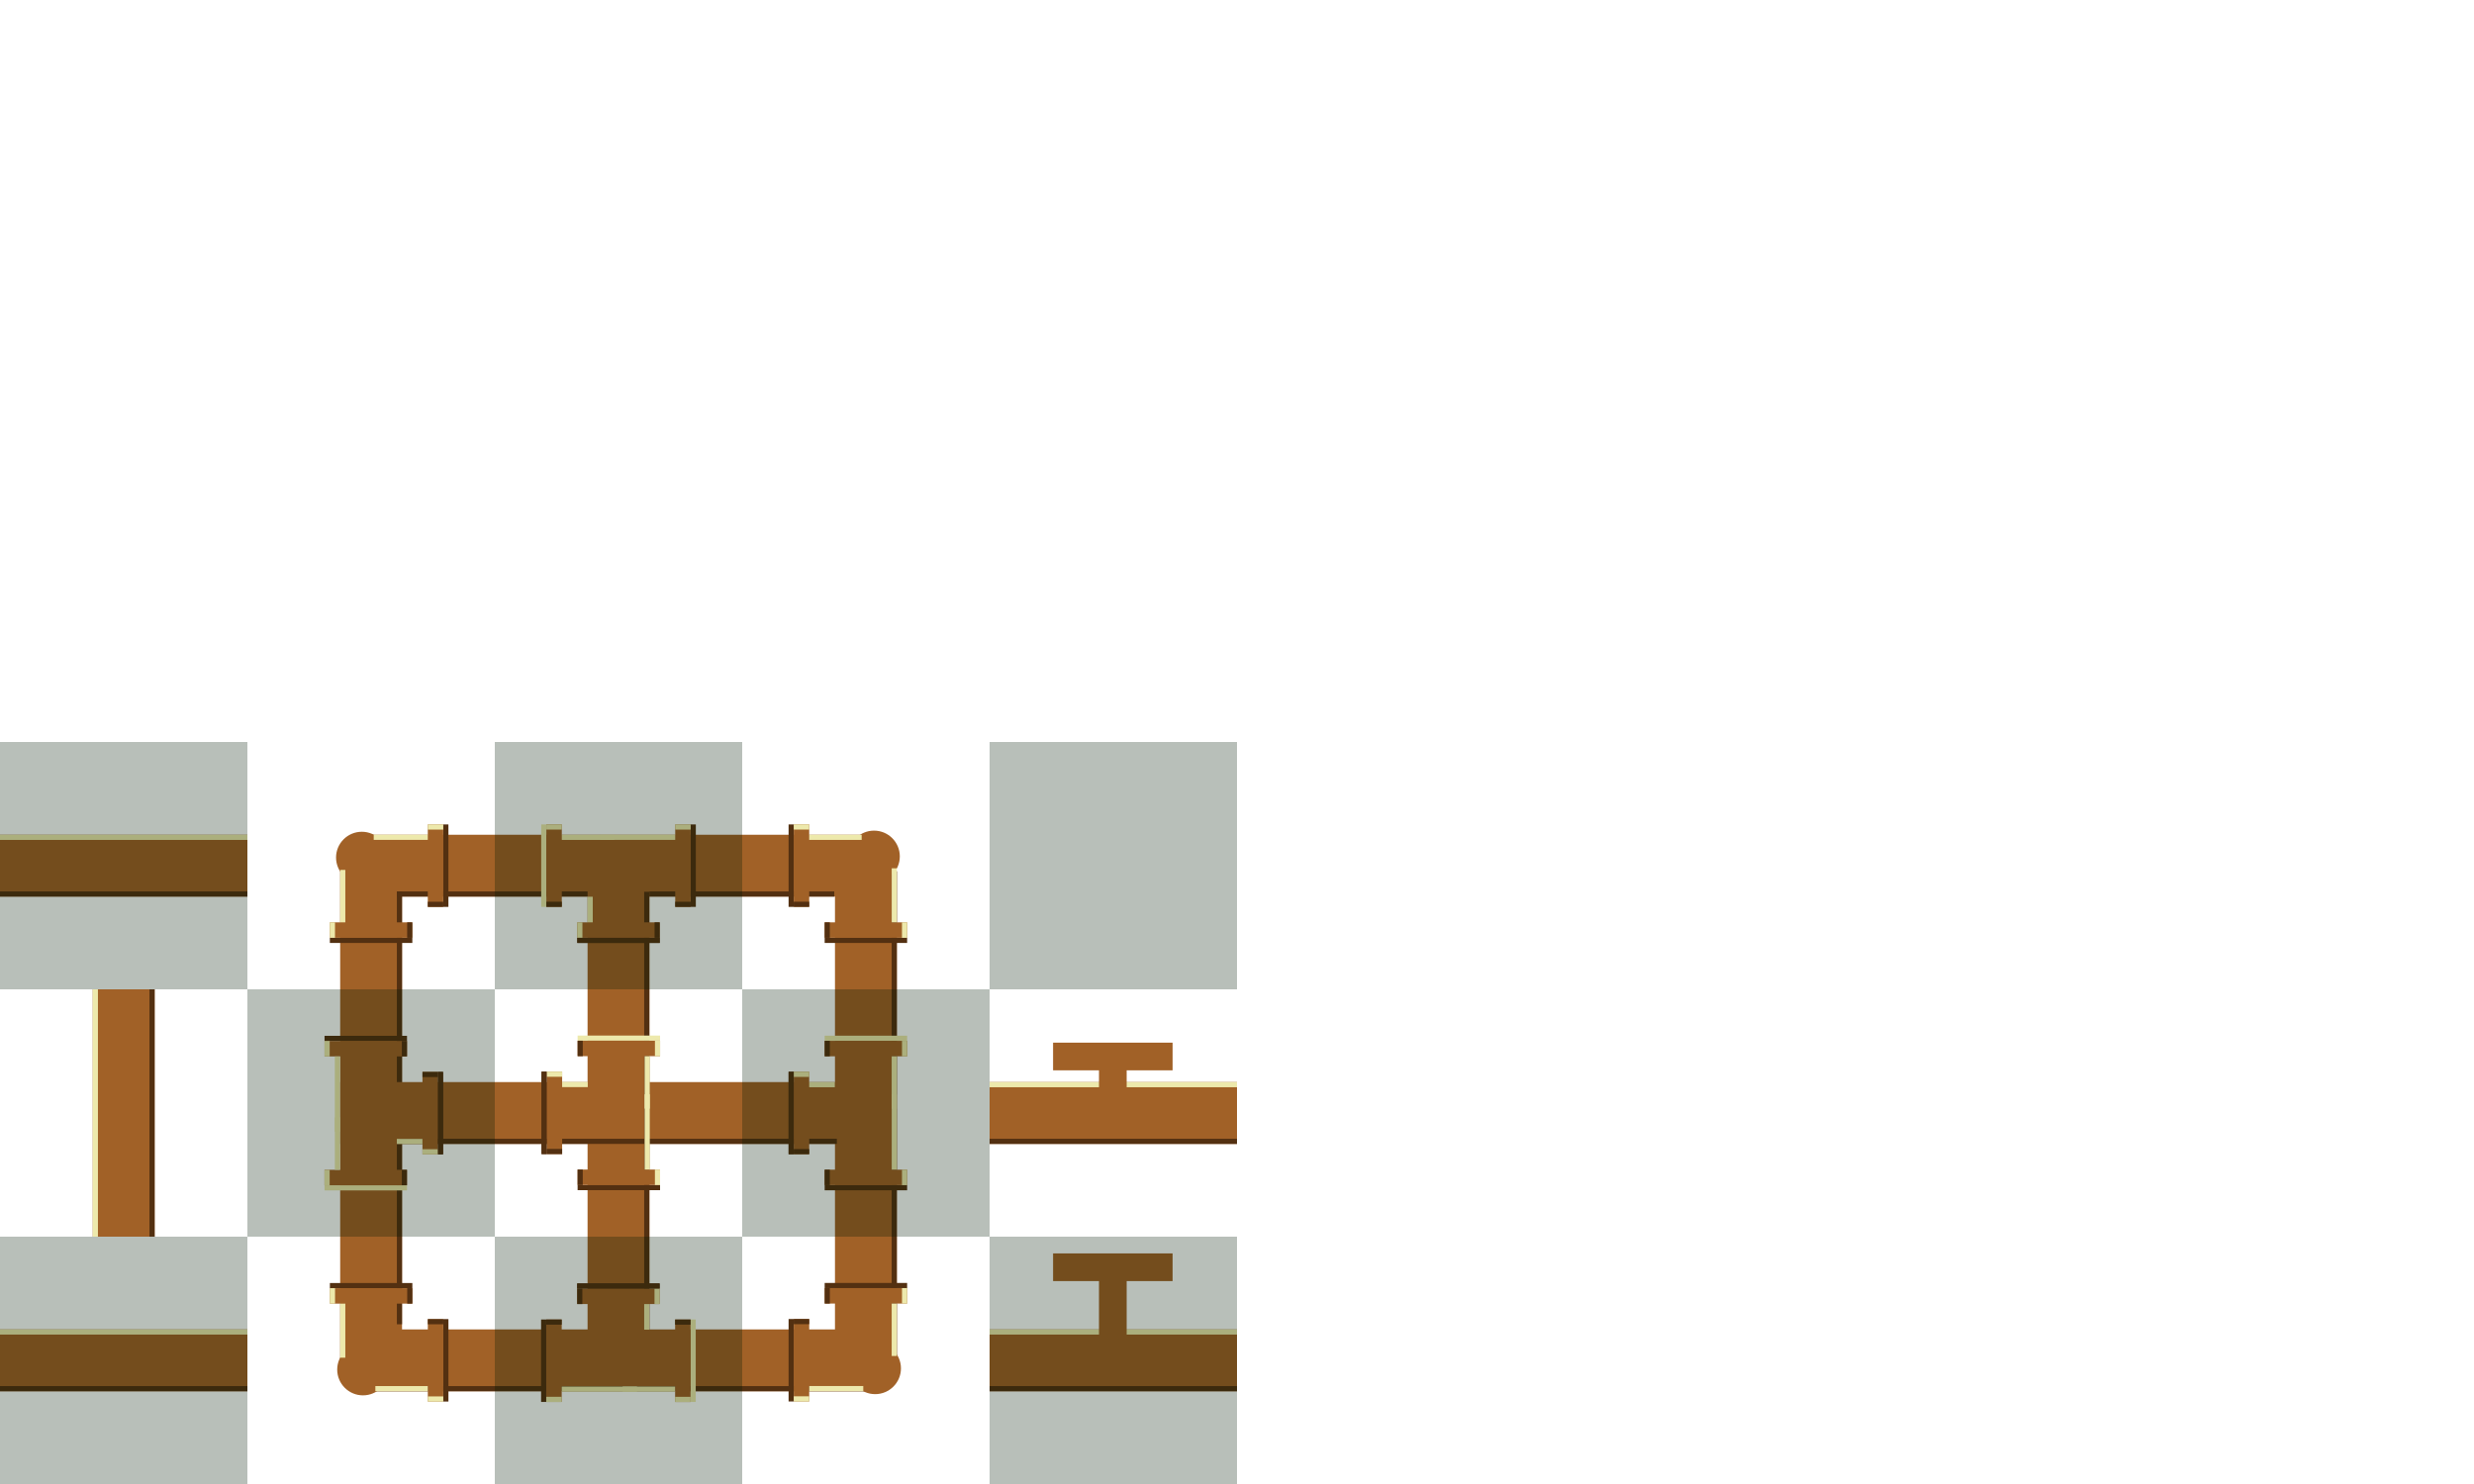 <?xml version="1.0" encoding="UTF-8" standalone="no"?>
<!-- Created with Inkscape (http://www.inkscape.org/) -->

<svg
   xmlns:dc="http://purl.org/dc/elements/1.1/"
   xmlns:cc="http://creativecommons.org/ns#"
   xmlns:rdf="http://www.w3.org/1999/02/22-rdf-syntax-ns#"
   xmlns:svg="http://www.w3.org/2000/svg"
   xmlns="http://www.w3.org/2000/svg"
   xmlns:sodipodi="http://sodipodi.sourceforge.net/DTD/sodipodi-0.dtd"
   xmlns:inkscape="http://www.inkscape.org/namespaces/inkscape"
   width="1920"
   height="1152"
   viewBox="0 0 192 115.2"
   version="1.1"
   id="svg8"
   inkscape:version="0.92.3 (2405546, 2018-03-11)"
   sodipodi:docname="pipesystem.svg"
   inkscape:export-filename="D:\projects\Roots_UP\Assets\Sprites\pipes.png"
   inkscape:export-xdpi="96"
   inkscape:export-ydpi="96">
  <defs
     id="defs2" />
  <sodipodi:namedview
     id="base"
     pagecolor="#ffffff"
     bordercolor="#666666"
     borderopacity="1.0"
     inkscape:pageopacity="0.0"
     inkscape:pageshadow="2"
     inkscape:zoom="5.6"
     inkscape:cx="449.9873"
     inkscape:cy="102.68553"
     inkscape:document-units="px"
     inkscape:current-layer="layer3"
     showgrid="false"
     inkscape:window-width="1920"
     inkscape:window-height="1017"
     inkscape:window-x="-8"
     inkscape:window-y="-8"
     inkscape:window-maximized="1"
     units="px"
     scale-x="0.1" />
  <g
     inkscape:label="Layer 1"
     inkscape:groupmode="layer"
     id="layer1"
     transform="translate(0,-35.32)"
     sodipodi:insensitive="true"
     style="display:none">
    <rect
       style="opacity:1;fill:#2b2d39;fill-opacity:1;fill-rule:nonzero;stroke:#020302;stroke-width:0.8;stroke-linecap:round;stroke-linejoin:round;stroke-miterlimit:4;stroke-dasharray:none;stroke-dashoffset:0;stroke-opacity:1;paint-order:markers stroke fill"
       id="rect1365-2-9-8-7"
       width="18.4"
       height="5.6"
       x="-18.8"
       y="-79.72"
       transform="scale(-1)" />
    <path
       style="opacity:1;fill:#2b2d39;fill-opacity:1;fill-rule:nonzero;stroke:#020302;stroke-width:0.8;stroke-linecap:round;stroke-linejoin:round;stroke-miterlimit:4;stroke-dasharray:none;stroke-dashoffset:0;stroke-opacity:1;paint-order:markers stroke fill"
       d="M 76.4,79.72 H 19.6 v -5.6 h 56.8 z"
       id="rect1365-2-9-5-2-7"
       inkscape:connector-curvature="0" />
    <path
       style="opacity:1;fill:#36462c;fill-opacity:1;fill-rule:nonzero;stroke:#020302;stroke-width:0.8;stroke-linecap:round;stroke-linejoin:round;stroke-miterlimit:4;stroke-dasharray:none;stroke-dashoffset:0;stroke-opacity:1;paint-order:markers stroke fill"
       d="M 95.6,92.52 H 77.2 v -18.4 H 95.6 Z"
       id="rect1365-2-98"
       inkscape:connector-curvature="0" />
    <path
       style="opacity:1;fill:#36462c;fill-opacity:1;fill-rule:nonzero;stroke:#020302;stroke-width:0.8;stroke-linecap:round;stroke-linejoin:round;stroke-miterlimit:4;stroke-dasharray:none;stroke-dashoffset:0;stroke-opacity:1;paint-order:markers stroke fill"
       d="M 95.6,73.32 H 77.2 v -18.4 h 18.4 z"
       id="rect1365-8-0"
       inkscape:connector-curvature="0" />
    <path
       style="opacity:1;fill:#020302;fill-opacity:1;fill-rule:nonzero;stroke:#020302;stroke-width:0.8;stroke-linecap:round;stroke-linejoin:round;stroke-miterlimit:4;stroke-dasharray:none;stroke-dashoffset:0;stroke-opacity:1;paint-order:markers stroke fill"
       d="m 95.6,54.12 h -18.4 v -18.4 h 18.4 z"
       id="rect1365-2-4"
       inkscape:connector-curvature="0" />
    <path
       style="opacity:1;fill:#36462c;fill-opacity:1;fill-rule:nonzero;stroke:#020302;stroke-width:0.8;stroke-linecap:round;stroke-linejoin:round;stroke-miterlimit:4;stroke-dasharray:none;stroke-dashoffset:0;stroke-opacity:1;paint-order:markers stroke fill"
       d="M 114.8,92.52 H 96.4 v -18.4 h 18.4 z"
       id="rect1365-2-98-0"
       inkscape:connector-curvature="0" />
    <path
       style="opacity:1;fill:#36462c;fill-opacity:1;fill-rule:nonzero;stroke:#020302;stroke-width:0.8;stroke-linecap:round;stroke-linejoin:round;stroke-miterlimit:4;stroke-dasharray:none;stroke-dashoffset:0;stroke-opacity:1;paint-order:markers stroke fill"
       d="M 114.8,73.32 H 96.4 v -18.4 h 18.4 z"
       id="rect1365-8-0-0"
       inkscape:connector-curvature="0" />
    <path
       style="opacity:1;fill:#36462c;fill-opacity:1;fill-rule:nonzero;stroke:#020302;stroke-width:0.8;stroke-linecap:round;stroke-linejoin:round;stroke-miterlimit:4;stroke-dasharray:none;stroke-dashoffset:0;stroke-opacity:1;paint-order:markers stroke fill"
       d="M 114.8,54.12 H 96.4 v -18.4 h 18.4 z"
       id="rect1365-2-4-4"
       inkscape:connector-curvature="0" />
    <path
       style="opacity:1;fill:#36462c;fill-opacity:1;fill-rule:nonzero;stroke:#020302;stroke-width:0.8;stroke-linecap:round;stroke-linejoin:round;stroke-miterlimit:4;stroke-dasharray:none;stroke-dashoffset:0;stroke-opacity:1;paint-order:markers stroke fill"
       d="m 134,92.52 h -18.4 v -18.4 H 134 Z"
       id="rect1365-2-98-1"
       inkscape:connector-curvature="0" />
    <path
       style="opacity:1;fill:#092004;fill-opacity:1;fill-rule:nonzero;stroke:#020302;stroke-width:0.8;stroke-linecap:round;stroke-linejoin:round;stroke-miterlimit:4;stroke-dasharray:none;stroke-dashoffset:0;stroke-opacity:1;paint-order:markers stroke fill"
       d="m 134,73.32 h -18.4 v -18.4 H 134 Z"
       id="rect1365-8-0-8"
       inkscape:connector-curvature="0" />
    <path
       style="opacity:1;fill:#031c06;fill-opacity:1;fill-rule:nonzero;stroke:#020302;stroke-width:0.8;stroke-linecap:round;stroke-linejoin:round;stroke-miterlimit:4;stroke-dasharray:none;stroke-dashoffset:0;stroke-opacity:1;paint-order:markers stroke fill"
       d="m 134,54.12 h -18.4 v -18.4 H 134 Z"
       id="rect1365-2-4-8"
       inkscape:connector-curvature="0" />
    <path
       style="opacity:1;fill:#505311;fill-opacity:1;fill-rule:nonzero;stroke:#020302;stroke-width:0.8;stroke-linecap:round;stroke-linejoin:round;stroke-miterlimit:4;stroke-dasharray:none;stroke-dashoffset:0;stroke-opacity:1;paint-order:markers stroke fill"
       d="m 153.2,150.12 h -18.4 v -18.4 h 18.4 z"
       id="rect1365-8-9-1"
       inkscape:connector-curvature="0" />
    <path
       style="opacity:1;fill:#a0a127;fill-opacity:1;fill-rule:nonzero;stroke:#020302;stroke-width:0.8;stroke-linecap:round;stroke-linejoin:round;stroke-miterlimit:4;stroke-dasharray:none;stroke-dashoffset:0;stroke-opacity:1;paint-order:markers stroke fill"
       d="m 153.2,130.92 h -18.4 v -18.4 h 18.4 z"
       id="rect1365-2-3-3"
       inkscape:connector-curvature="0" />
    <path
       style="opacity:1;fill:#7dbd07;fill-opacity:1;fill-rule:nonzero;stroke:#020302;stroke-width:0.8;stroke-linecap:round;stroke-linejoin:round;stroke-miterlimit:4;stroke-dasharray:none;stroke-dashoffset:0;stroke-opacity:1;paint-order:markers stroke fill"
       d="M 153.2,111.72 H 134.8 V 93.32 h 18.4 z"
       id="rect1365-8-7-7-6"
       inkscape:connector-curvature="0" />
    <path
       style="opacity:1;fill:#72cb49;fill-opacity:1;fill-rule:nonzero;stroke:#020302;stroke-width:0.8;stroke-linecap:round;stroke-linejoin:round;stroke-miterlimit:4;stroke-dasharray:none;stroke-dashoffset:0;stroke-opacity:1;paint-order:markers stroke fill"
       d="m 153.2,92.52 h -18.4 v -18.4 h 18.4 z"
       id="rect1365-2-98-0-5"
       inkscape:connector-curvature="0" />
    <path
       style="opacity:1;fill:#76a630;fill-opacity:1;fill-rule:nonzero;stroke:#020302;stroke-width:0.8;stroke-linecap:round;stroke-linejoin:round;stroke-miterlimit:4;stroke-dasharray:none;stroke-dashoffset:0;stroke-opacity:1;paint-order:markers stroke fill"
       d="m 153.2,73.32 h -18.4 v -18.4 h 18.4 z"
       id="rect1365-8-0-0-4"
       inkscape:connector-curvature="0" />
    <path
       style="opacity:1;fill:#589607;fill-opacity:1;fill-rule:nonzero;stroke:#020302;stroke-width:0.8;stroke-linecap:round;stroke-linejoin:round;stroke-miterlimit:4;stroke-dasharray:none;stroke-dashoffset:0;stroke-opacity:1;paint-order:markers stroke fill"
       d="m 153.2,54.12 h -18.4 v -18.4 h 18.4 z"
       id="rect1365-2-4-4-6"
       inkscape:connector-curvature="0" />
    <path
       style="opacity:1;fill:#36462c;fill-opacity:1;fill-rule:nonzero;stroke:#020302;stroke-width:0.8;stroke-linecap:round;stroke-linejoin:round;stroke-miterlimit:4;stroke-dasharray:none;stroke-dashoffset:0;stroke-opacity:1;paint-order:markers stroke fill"
       d="M 172.4,150.12 H 154 v -18.4 h 18.4 z"
       id="rect1365-8-4"
       inkscape:connector-curvature="0" />
    <path
       style="opacity:1;fill:#017d3a;fill-opacity:1;fill-rule:nonzero;stroke:#020302;stroke-width:0.8;stroke-linecap:round;stroke-linejoin:round;stroke-miterlimit:4;stroke-dasharray:none;stroke-dashoffset:0;stroke-opacity:1;paint-order:markers stroke fill"
       d="M 172.4,130.92 H 154 v -18.4 h 18.4 z"
       id="rect1365-2-25"
       inkscape:connector-curvature="0" />
    <path
       style="opacity:1;fill:#52bfa2;fill-opacity:1;fill-rule:nonzero;stroke:#020302;stroke-width:0.8;stroke-linecap:round;stroke-linejoin:round;stroke-miterlimit:4;stroke-dasharray:none;stroke-dashoffset:0;stroke-opacity:1;paint-order:markers stroke fill"
       d="M 172.4,111.72 H 154 V 93.32 h 18.4 z"
       id="rect1365-8-7-1"
       inkscape:connector-curvature="0" />
    <path
       style="opacity:1;fill:#74803e;fill-opacity:1;fill-rule:nonzero;stroke:#020302;stroke-width:0.8;stroke-linecap:round;stroke-linejoin:round;stroke-miterlimit:4;stroke-dasharray:none;stroke-dashoffset:0;stroke-opacity:1;paint-order:markers stroke fill"
       d="M 172.4,92.52 H 154 v -18.4 h 18.4 z"
       id="rect1365-2-98-2"
       inkscape:connector-curvature="0" />
    <path
       style="opacity:1;fill:#566137;fill-opacity:1;fill-rule:nonzero;stroke:#020302;stroke-width:0.8;stroke-linecap:round;stroke-linejoin:round;stroke-miterlimit:4;stroke-dasharray:none;stroke-dashoffset:0;stroke-opacity:1;paint-order:markers stroke fill"
       d="M 172.4,73.32 H 154 v -18.4 h 18.4 z"
       id="rect1365-8-0-5"
       inkscape:connector-curvature="0" />
    <path
       style="opacity:1;fill:#94c430;fill-opacity:1;fill-rule:nonzero;stroke:#020302;stroke-width:0.8;stroke-linecap:round;stroke-linejoin:round;stroke-miterlimit:4;stroke-dasharray:none;stroke-dashoffset:0;stroke-opacity:1;paint-order:markers stroke fill"
       d="M 172.4,54.12 H 154 v -18.4 h 18.4 z"
       id="rect1365-2-4-5"
       inkscape:connector-curvature="0" />
    <path
       style="opacity:1;fill:#36462c;fill-opacity:1;fill-rule:nonzero;stroke:#020302;stroke-width:0.8;stroke-linecap:round;stroke-linejoin:round;stroke-miterlimit:4;stroke-dasharray:none;stroke-dashoffset:0;stroke-opacity:1;paint-order:markers stroke fill"
       d="m 191.6,150.12 h -18.4 v -18.4 h 18.4 z"
       id="rect1365-8-9-3"
       inkscape:connector-curvature="0" />
    <path
       style="opacity:1;fill:#009430;fill-opacity:1;fill-rule:nonzero;stroke:#020302;stroke-width:0.8;stroke-linecap:round;stroke-linejoin:round;stroke-miterlimit:4;stroke-dasharray:none;stroke-dashoffset:0;stroke-opacity:1;paint-order:markers stroke fill"
       d="m 191.6,130.92 h -18.4 v -18.4 h 18.4 z"
       id="rect1365-2-3-1"
       inkscape:connector-curvature="0" />
    <path
       style="opacity:1;fill:#cfd95e;fill-opacity:1;fill-rule:nonzero;stroke:#020302;stroke-width:0.8;stroke-linecap:round;stroke-linejoin:round;stroke-miterlimit:4;stroke-dasharray:none;stroke-dashoffset:0;stroke-opacity:1;paint-order:markers stroke fill"
       d="M 191.6,111.72 H 173.2 V 93.32 h 18.4 z"
       id="rect1365-8-7-7-2"
       inkscape:connector-curvature="0" />
    <path
       style="opacity:1;fill:#58b660;fill-opacity:1;fill-rule:nonzero;stroke:#020302;stroke-width:0.8;stroke-linecap:round;stroke-linejoin:round;stroke-miterlimit:4;stroke-dasharray:none;stroke-dashoffset:0;stroke-opacity:1;paint-order:markers stroke fill"
       d="m 191.6,92.52 h -18.4 v -18.4 h 18.4 z"
       id="rect1365-2-98-0-7"
       inkscape:connector-curvature="0" />
    <path
       style="opacity:1;fill:#ede9ac;fill-opacity:1;fill-rule:nonzero;stroke:#020302;stroke-width:0.8;stroke-linecap:round;stroke-linejoin:round;stroke-miterlimit:4;stroke-dasharray:none;stroke-dashoffset:0;stroke-opacity:1;paint-order:markers stroke fill"
       d="m 191.6,73.32 h -18.4 v -18.4 h 18.4 z"
       id="rect1365-8-0-0-3"
       inkscape:connector-curvature="0" />
    <path
       style="opacity:1;fill:#b9a870;fill-opacity:1;fill-rule:nonzero;stroke:#020302;stroke-width:0.8;stroke-linecap:round;stroke-linejoin:round;stroke-miterlimit:4;stroke-dasharray:none;stroke-dashoffset:0;stroke-opacity:1;paint-order:markers stroke fill"
       d="m 191.6,54.12 h -18.4 v -18.4 h 18.4 z"
       id="rect1365-2-4-4-2"
       inkscape:connector-curvature="0" />
    <path
       style="opacity:1;fill:#576874;fill-opacity:1;fill-rule:nonzero;stroke:#020302;stroke-width:0.8;stroke-linecap:round;stroke-linejoin:round;stroke-miterlimit:4;stroke-dasharray:none;stroke-dashoffset:0;stroke-opacity:1;paint-order:markers stroke fill"
       d="M 18.8,73.32 H 0.4 v -18.4 H 18.8 Z"
       id="rect1365-8-0-8-7"
       inkscape:connector-curvature="0" />
    <path
       style="opacity:1;fill:#575c74;fill-opacity:1;fill-rule:nonzero;stroke:#020302;stroke-width:0.8;stroke-linecap:round;stroke-linejoin:round;stroke-miterlimit:4;stroke-dasharray:none;stroke-dashoffset:0;stroke-opacity:1;paint-order:markers stroke fill"
       d="M 18.8,54.12 H 0.4 v -18.4 H 18.8 Z"
       id="rect1365-2-4-8-3"
       inkscape:connector-curvature="0" />
    <path
       style="opacity:1;fill:#486b83;fill-opacity:1;fill-rule:nonzero;stroke:#020302;stroke-width:0.8;stroke-linecap:round;stroke-linejoin:round;stroke-miterlimit:4;stroke-dasharray:none;stroke-dashoffset:0;stroke-opacity:1;paint-order:markers stroke fill"
       d="M 38,73.32 H 19.6 v -18.4 H 38 Z"
       id="rect1365-8-0-0-4-2"
       inkscape:connector-curvature="0" />
    <path
       style="opacity:1;fill:#485183;fill-opacity:1;fill-rule:nonzero;stroke:#020302;stroke-width:0.8;stroke-linecap:round;stroke-linejoin:round;stroke-miterlimit:4;stroke-dasharray:none;stroke-dashoffset:0;stroke-opacity:1;paint-order:markers stroke fill"
       d="M 38,54.12 H 19.6 v -18.4 H 38 Z"
       id="rect1365-2-4-4-6-3"
       inkscape:connector-curvature="0" />
    <path
       style="opacity:1;fill:#233541;fill-opacity:1;fill-rule:nonzero;stroke:#020302;stroke-width:0.8;stroke-linecap:round;stroke-linejoin:round;stroke-miterlimit:4;stroke-dasharray:none;stroke-dashoffset:0;stroke-opacity:1;paint-order:markers stroke fill"
       d="M 57.2,73.32 H 38.8 v -18.4 h 18.4 z"
       id="rect1365-8-0-5-7"
       inkscape:connector-curvature="0" />
    <path
       style="opacity:1;fill:#232841;fill-opacity:1;fill-rule:nonzero;stroke:#020302;stroke-width:0.8;stroke-linecap:round;stroke-linejoin:round;stroke-miterlimit:4;stroke-dasharray:none;stroke-dashoffset:0;stroke-opacity:1;paint-order:markers stroke fill"
       d="M 57.2,54.12 H 38.8 v -18.4 h 18.4 z"
       id="rect1365-2-4-5-7"
       inkscape:connector-curvature="0" />
    <path
       style="opacity:1;fill:#2b3339;fill-opacity:1;fill-rule:nonzero;stroke:#020302;stroke-width:0.8;stroke-linecap:round;stroke-linejoin:round;stroke-miterlimit:4;stroke-dasharray:none;stroke-dashoffset:0;stroke-opacity:1;paint-order:markers stroke fill"
       d="M 76.4,73.32 H 58 v -18.4 h 18.4 z"
       id="rect1365-8-0-0-3-6"
       inkscape:connector-curvature="0" />
    <path
       style="opacity:1;fill:#2b2d39;fill-opacity:1;fill-rule:nonzero;stroke:#020302;stroke-width:0.8;stroke-linecap:round;stroke-linejoin:round;stroke-miterlimit:4;stroke-dasharray:none;stroke-dashoffset:0;stroke-opacity:1;paint-order:markers stroke fill"
       d="M 76.4,54.12 H 58 v -18.4 h 18.4 z"
       id="rect1365-2-4-4-2-7"
       inkscape:connector-curvature="0" />
    <rect
       style="opacity:1;fill:#a16127;fill-opacity:1;fill-rule:nonzero;stroke:none;stroke-width:0.4;stroke-linecap:round;stroke-linejoin:round;stroke-miterlimit:4;stroke-dasharray:none;stroke-dashoffset:0;stroke-opacity:1;paint-order:markers stroke fill"
       id="rect1376"
       width="4.849"
       height="44.75"
       x="65.174"
       y="99.518" />
    <rect
       style="opacity:1;fill:#a16127;fill-opacity:1;fill-rule:nonzero;stroke:none;stroke-width:0.4;stroke-linecap:round;stroke-linejoin:round;stroke-miterlimit:4;stroke-dasharray:none;stroke-dashoffset:0;stroke-opacity:1;paint-order:markers stroke fill"
       id="rect1376-3"
       width="4.849"
       height="44.75"
       x="-104.366"
       y="25.273"
       transform="rotate(-90)" />
    <rect
       style="opacity:1;fill:#a16127;fill-opacity:1;fill-rule:nonzero;stroke:none;stroke-width:0.4;stroke-linecap:round;stroke-linejoin:round;stroke-miterlimit:4;stroke-dasharray:none;stroke-dashoffset:0;stroke-opacity:1;paint-order:markers stroke fill"
       id="rect1376-3-7"
       width="4.849"
       height="44.75"
       x="-144.267"
       y="25.273"
       transform="rotate(-90)" />
    <rect
       style="opacity:1;fill:#a16127;fill-opacity:1;fill-rule:nonzero;stroke:none;stroke-width:0.4;stroke-linecap:round;stroke-linejoin:round;stroke-miterlimit:4;stroke-dasharray:none;stroke-dashoffset:0;stroke-opacity:1;paint-order:markers stroke fill"
       id="rect1376-8"
       width="4.849"
       height="44.75"
       x="25.273"
       y="99.518" />
    <rect
       style="opacity:1;fill:#a16127;fill-opacity:1;fill-rule:nonzero;stroke:none;stroke-width:0.4;stroke-linecap:round;stroke-linejoin:round;stroke-miterlimit:4;stroke-dasharray:none;stroke-dashoffset:0;stroke-opacity:1;paint-order:markers stroke fill"
       id="rect1376-6"
       width="4.849"
       height="44.75"
       x="45.072"
       y="99.265" />
    <rect
       style="opacity:1;fill:#a16127;fill-opacity:1;fill-rule:nonzero;stroke:none;stroke-width:0.4;stroke-linecap:round;stroke-linejoin:round;stroke-miterlimit:4;stroke-dasharray:none;stroke-dashoffset:0;stroke-opacity:1;paint-order:markers stroke fill"
       id="rect1376-3-8"
       width="4.849"
       height="44.75"
       x="-123.862"
       y="25.021"
       transform="rotate(-90)" />
    <rect
       style="opacity:1;fill:#a16127;fill-opacity:1;fill-rule:nonzero;stroke:none;stroke-width:0.4;stroke-linecap:round;stroke-linejoin:round;stroke-miterlimit:4;stroke-dasharray:none;stroke-dashoffset:0;stroke-opacity:1;paint-order:markers stroke fill"
       id="rect1376-3-3"
       width="4.849"
       height="19.035"
       x="-104.568"
       y="0.4"
       transform="rotate(-90)" />
    <rect
       style="opacity:1;fill:#a16127;fill-opacity:1;fill-rule:nonzero;stroke:none;stroke-width:0.4;stroke-linecap:round;stroke-linejoin:round;stroke-miterlimit:4;stroke-dasharray:none;stroke-dashoffset:0;stroke-opacity:1;paint-order:markers stroke fill"
       id="rect1376-3-3-6"
       width="4.8"
       height="19.035"
       x="-12.355"
       y="-131.269"
       transform="scale(-1)" />
    <rect
       style="opacity:1;fill:#a16127;fill-opacity:1;fill-rule:nonzero;stroke:none;stroke-width:0.4;stroke-linecap:round;stroke-linejoin:round;stroke-miterlimit:4;stroke-dasharray:none;stroke-dashoffset:0;stroke-opacity:1;paint-order:markers stroke fill"
       id="rect1376-3-3-1"
       width="4.849"
       height="19.035"
       x="-144.158"
       y="0.054"
       transform="rotate(-90)" />
    <path
       style="opacity:1;fill:#36462c;fill-opacity:1;fill-rule:nonzero;stroke:#020302;stroke-width:0.8;stroke-linecap:round;stroke-linejoin:round;stroke-miterlimit:4;stroke-dasharray:none;stroke-dashoffset:0;stroke-opacity:1;paint-order:markers stroke fill"
       d="M 114.8,150.12 H 96.4 V 131.72 H 114.8 Z"
       id="rect1365-8-4-4"
       inkscape:connector-curvature="0" />
    <path
       style="opacity:1;fill:#017d3a;fill-opacity:1;fill-rule:nonzero;stroke:#020302;stroke-width:0.8;stroke-linecap:round;stroke-linejoin:round;stroke-miterlimit:4;stroke-dasharray:none;stroke-dashoffset:0;stroke-opacity:1;paint-order:markers stroke fill"
       d="M 114.8,130.92 H 96.4 v -18.4 H 114.8 Z"
       id="rect1365-2-25-4"
       inkscape:connector-curvature="0" />
    <path
       style="opacity:1;fill:#52bfa2;fill-opacity:1;fill-rule:nonzero;stroke:#020302;stroke-width:0.8;stroke-linecap:round;stroke-linejoin:round;stroke-miterlimit:4;stroke-dasharray:none;stroke-dashoffset:0;stroke-opacity:1;paint-order:markers stroke fill"
       d="M 114.8,111.72 H 96.4 V 93.32 H 114.8 Z"
       id="rect1365-8-7-1-8"
       inkscape:connector-curvature="0" />
    <path
       style="opacity:1;fill:#36462c;fill-opacity:1;fill-rule:nonzero;stroke:#020302;stroke-width:0.8;stroke-linecap:round;stroke-linejoin:round;stroke-miterlimit:4;stroke-dasharray:none;stroke-dashoffset:0;stroke-opacity:1;paint-order:markers stroke fill"
       d="M 134,150.12 H 115.6 V 131.72 H 134 Z"
       id="rect1365-8-9-3-7"
       inkscape:connector-curvature="0" />
    <path
       style="opacity:1;fill:#009430;fill-opacity:1;fill-rule:nonzero;stroke:#020302;stroke-width:0.8;stroke-linecap:round;stroke-linejoin:round;stroke-miterlimit:4;stroke-dasharray:none;stroke-dashoffset:0;stroke-opacity:1;paint-order:markers stroke fill"
       d="m 134,130.92 h -18.4 v -18.4 H 134 Z"
       id="rect1365-2-3-1-9"
       inkscape:connector-curvature="0" />
    <path
       style="opacity:1;fill:#cfd95e;fill-opacity:1;fill-rule:nonzero;stroke:#020302;stroke-width:0.8;stroke-linecap:round;stroke-linejoin:round;stroke-miterlimit:4;stroke-dasharray:none;stroke-dashoffset:0;stroke-opacity:1;paint-order:markers stroke fill"
       d="M 134,111.72 H 115.6 V 93.32 H 134 Z"
       id="rect1365-8-7-7-2-0"
       inkscape:connector-curvature="0" />
    <rect
       style="opacity:1;fill:#a16127;fill-opacity:1;fill-rule:nonzero;stroke:none;stroke-width:0.4;stroke-linecap:round;stroke-linejoin:round;stroke-miterlimit:4;stroke-dasharray:none;stroke-dashoffset:0;stroke-opacity:1;paint-order:markers stroke fill"
       id="rect1376-3-3-7"
       width="4.8"
       height="19.035"
       x="-143.752"
       y="76.8"
       transform="rotate(-90)" />
    <rect
       style="opacity:1;fill:#a16127;fill-opacity:1;fill-rule:nonzero;stroke:none;stroke-width:0.4;stroke-linecap:round;stroke-linejoin:round;stroke-miterlimit:4;stroke-dasharray:none;stroke-dashoffset:0;stroke-opacity:1;paint-order:markers stroke fill"
       id="rect1376-3-3-8"
       width="4.8"
       height="19.2"
       x="-123.549"
       y="76.8"
       transform="rotate(-90)" />
    <rect
       style="opacity:1;fill:#a16127;fill-opacity:1;fill-rule:nonzero;stroke:none;stroke-width:0.4;stroke-linecap:round;stroke-linejoin:round;stroke-miterlimit:4;stroke-dasharray:none;stroke-dashoffset:0;stroke-opacity:1;paint-order:markers stroke fill"
       id="rect1549"
       width="2.071"
       height="5.679"
       x="85.321"
       y="134.591" />
    <rect
       style="opacity:1;fill:#a16127;fill-opacity:1;fill-rule:nonzero;stroke:none;stroke-width:0.4;stroke-linecap:round;stroke-linejoin:round;stroke-miterlimit:4;stroke-dasharray:none;stroke-dashoffset:0;stroke-opacity:1;paint-order:markers stroke fill"
       id="rect1551"
       width="8.607"
       height="2.286"
       x="82.107"
       y="133.02" />
    <rect
       style="opacity:1;fill:#a16127;fill-opacity:1;fill-rule:nonzero;stroke:none;stroke-width:0.4;stroke-linecap:round;stroke-linejoin:round;stroke-miterlimit:4;stroke-dasharray:none;stroke-dashoffset:0;stroke-opacity:1;paint-order:markers stroke fill"
       id="rect1549-8"
       width="2.071"
       height="5.679"
       x="85.125"
       y="117.43" />
    <rect
       style="opacity:1;fill:#a16127;fill-opacity:1;fill-rule:nonzero;stroke:none;stroke-width:0.4;stroke-linecap:round;stroke-linejoin:round;stroke-miterlimit:4;stroke-dasharray:none;stroke-dashoffset:0;stroke-opacity:1;paint-order:markers stroke fill"
       id="rect1551-2"
       width="8.607"
       height="2.286"
       x="81.911"
       y="115.859" />
  </g>
  <g
     inkscape:groupmode="layer"
     id="layer3"
     inkscape:label="new">
    <rect
       style="opacity:1;fill:#a16127;fill-opacity:1;fill-rule:nonzero;stroke:none;stroke-width:0.2;stroke-linecap:round;stroke-linejoin:round;stroke-miterlimit:4;stroke-dasharray:none;stroke-dashoffset:0;stroke-opacity:1;paint-order:markers stroke fill"
       id="rect940"
       width="19.2"
       height="4.8"
       x="0"
       y="64.8" />
    <rect
       style="opacity:1;fill:#a16127;fill-opacity:1;fill-rule:nonzero;stroke:none;stroke-width:0.2;stroke-linecap:round;stroke-linejoin:round;stroke-miterlimit:4;stroke-dasharray:none;stroke-dashoffset:0;stroke-opacity:1;paint-order:markers stroke fill"
       id="rect940-7"
       width="19.2"
       height="4.8"
       x="0"
       y="103.2" />
    <rect
       style="opacity:1;fill:#a16127;fill-opacity:1;fill-rule:nonzero;stroke:none;stroke-width:0.2;stroke-linecap:round;stroke-linejoin:round;stroke-miterlimit:4;stroke-dasharray:none;stroke-dashoffset:0;stroke-opacity:1;paint-order:markers stroke fill"
       id="rect940-7-5"
       width="19.2"
       height="4.8"
       x="76.8"
       y="-12"
       transform="rotate(90)" />
    <rect
       style="opacity:1;fill:#a16127;fill-opacity:1;fill-rule:nonzero;stroke:none;stroke-width:0.2;stroke-linecap:round;stroke-linejoin:round;stroke-miterlimit:4;stroke-dasharray:none;stroke-dashoffset:0;stroke-opacity:1;paint-order:markers stroke fill"
       id="rect940-7-0"
       width="38.986"
       height="4.8"
       x="28.471"
       y="103.2" />
    <rect
       style="opacity:1;fill:#a16127;fill-opacity:1;fill-rule:nonzero;stroke:none;stroke-width:0.2;stroke-linecap:round;stroke-linejoin:round;stroke-miterlimit:4;stroke-dasharray:none;stroke-dashoffset:0;stroke-opacity:1;paint-order:markers stroke fill"
       id="rect940-9-7"
       width="38.771"
       height="4.8"
       x="28.4"
       y="64.8" />
    <rect
       style="opacity:1;fill:#a16127;fill-opacity:1;fill-rule:nonzero;stroke:none;stroke-width:0.2;stroke-linecap:round;stroke-linejoin:round;stroke-miterlimit:4;stroke-dasharray:none;stroke-dashoffset:0;stroke-opacity:1;paint-order:markers stroke fill"
       id="rect940-7-5-1"
       width="38.343"
       height="4.8"
       x="67.529"
       y="-31.2"
       transform="rotate(90)" />
    <rect
       style="opacity:1;fill:#a16127;fill-opacity:1;fill-rule:nonzero;stroke:none;stroke-width:0.2;stroke-linecap:round;stroke-linejoin:round;stroke-miterlimit:4;stroke-dasharray:none;stroke-dashoffset:0;stroke-opacity:1;paint-order:markers stroke fill"
       id="rect940-7-5-1-3-5"
       width="37.629"
       height="4.8"
       x="67.636"
       y="-69.6"
       transform="rotate(90)" />
    <rect
       style="opacity:1;fill:#a16127;fill-opacity:1;fill-rule:nonzero;stroke:none;stroke-width:0.2;stroke-linecap:round;stroke-linejoin:round;stroke-miterlimit:4;stroke-dasharray:none;stroke-dashoffset:0;stroke-opacity:1;paint-order:markers stroke fill"
       id="rect940-7-9"
       width="19.2"
       height="4.8"
       x="76.8"
       y="103.2" />
    <rect
       style="opacity:1;fill:#a16127;fill-opacity:1;fill-rule:nonzero;stroke:none;stroke-width:0.2;stroke-linecap:round;stroke-linejoin:round;stroke-miterlimit:4;stroke-dasharray:none;stroke-dashoffset:0;stroke-opacity:1;paint-order:markers stroke fill"
       id="rect940-7-8"
       width="19.2"
       height="4.8"
       x="76.8"
       y="84" />
    <rect
       style="opacity:1;fill:#a16127;fill-opacity:1;fill-rule:nonzero;stroke:none;stroke-width:0.2;stroke-linecap:round;stroke-linejoin:round;stroke-miterlimit:4;stroke-dasharray:none;stroke-dashoffset:0;stroke-opacity:1;paint-order:markers stroke fill"
       id="rect940-7-9-8-0"
       width="9.275"
       height="2.148"
       x="81.726"
       y="97.3" />
    <rect
       style="opacity:1;fill:#a16127;fill-opacity:1;fill-rule:nonzero;stroke:none;stroke-width:0.2;stroke-linecap:round;stroke-linejoin:round;stroke-miterlimit:4;stroke-dasharray:none;stroke-dashoffset:0;stroke-opacity:1;paint-order:markers stroke fill"
       id="rect940-7-9-8-0-1"
       width="9.275"
       height="2.148"
       x="81.726"
       y="80.939" />
    <rect
       style="opacity:1;fill:#533011;fill-opacity:1;fill-rule:nonzero;stroke:none;stroke-width:0.2;stroke-linecap:round;stroke-linejoin:round;stroke-miterlimit:4;stroke-dasharray:none;stroke-dashoffset:0;stroke-opacity:1;paint-order:markers stroke fill"
       id="rect1206"
       width="0.4"
       height="33.6"
       x="30.8"
       y="69.2" />
    <rect
       style="opacity:1;fill:#533011;fill-opacity:1;fill-rule:nonzero;stroke:none;stroke-width:0.2;stroke-linecap:round;stroke-linejoin:round;stroke-miterlimit:4;stroke-dasharray:none;stroke-dashoffset:0;stroke-opacity:1;paint-order:markers stroke fill"
       id="rect1206-7"
       width="0.4"
       height="33.945"
       x="-69.6"
       y="30.8"
       transform="rotate(-90)" />
    <rect
       style="opacity:1;fill:#a16127;fill-opacity:1;fill-rule:nonzero;stroke:none;stroke-width:0.2;stroke-linecap:round;stroke-linejoin:round;stroke-miterlimit:4;stroke-dasharray:none;stroke-dashoffset:0;stroke-opacity:1;paint-order:markers stroke fill"
       id="rect940-9"
       width="43.057"
       height="4.8"
       x="26.4"
       y="84" />
    <rect
       style="opacity:1;fill:#a16127;fill-opacity:1;fill-rule:nonzero;stroke:none;stroke-width:0.2;stroke-linecap:round;stroke-linejoin:round;stroke-miterlimit:4;stroke-dasharray:none;stroke-dashoffset:0;stroke-opacity:1;paint-order:markers stroke fill"
       id="rect940-7-5-1-3"
       width="40.557"
       height="4.8"
       x="66.386"
       y="-50.4"
       transform="rotate(90)" />
    <rect
       style="opacity:1;fill:#533011;fill-opacity:1;fill-rule:nonzero;stroke:none;stroke-width:0.2;stroke-linecap:round;stroke-linejoin:round;stroke-miterlimit:4;stroke-dasharray:none;stroke-dashoffset:0;stroke-opacity:1;paint-order:markers stroke fill"
       id="rect1206-9"
       width="0.4"
       height="33.993"
       x="49.992"
       y="69.226" />
    <rect
       style="opacity:1;fill:#533011;fill-opacity:1;fill-rule:nonzero;stroke:none;stroke-width:0.2;stroke-linecap:round;stroke-linejoin:round;stroke-miterlimit:4;stroke-dasharray:none;stroke-dashoffset:0;stroke-opacity:1;paint-order:markers stroke fill"
       id="rect1206-3"
       width="0.4"
       height="37.629"
       x="69.2"
       y="67.636" />
    <rect
       style="opacity:1;fill:#533011;fill-opacity:1;fill-rule:nonzero;stroke:none;stroke-width:0.2;stroke-linecap:round;stroke-linejoin:round;stroke-miterlimit:4;stroke-dasharray:none;stroke-dashoffset:0;stroke-opacity:1;paint-order:markers stroke fill"
       id="rect1206-7-3"
       width="0.4"
       height="38.986"
       x="-108"
       y="28.471"
       transform="rotate(-90)" />
    <rect
       style="opacity:1;fill:#533011;fill-opacity:1;fill-rule:nonzero;stroke:none;stroke-width:0.2;stroke-linecap:round;stroke-linejoin:round;stroke-miterlimit:4;stroke-dasharray:none;stroke-dashoffset:0;stroke-opacity:1;paint-order:markers stroke fill"
       id="rect1206-7-37"
       width="0.4"
       height="33.945"
       x="-88.8"
       y="31"
       transform="rotate(-90)" />
    <g
       id="g1465">
      <rect
         y="72.8"
         x="25.6"
         height="0.4"
         width="6.4"
         id="rect1161"
         style="opacity:1;fill:#533011;fill-opacity:1;fill-rule:nonzero;stroke:none;stroke-width:0.2;stroke-linecap:round;stroke-linejoin:round;stroke-miterlimit:4;stroke-dasharray:none;stroke-dashoffset:0;stroke-opacity:1;paint-order:markers stroke fill" />
      <rect
         transform="rotate(-90)"
         y="34.4"
         x="-70.4"
         height="0.4"
         width="6.4"
         id="rect1161-6"
         style="opacity:1;fill:#533011;fill-opacity:1;fill-rule:nonzero;stroke:none;stroke-width:0.2;stroke-linecap:round;stroke-linejoin:round;stroke-miterlimit:4;stroke-dasharray:none;stroke-dashoffset:0;stroke-opacity:1;paint-order:markers stroke fill" />
      <circle
         r="2"
         cy="66.568"
         cx="28.08"
         id="path1178"
         style="opacity:1;fill:#a16127;fill-opacity:1;fill-rule:nonzero;stroke:none;stroke-width:0.2;stroke-linecap:round;stroke-linejoin:round;stroke-miterlimit:4;stroke-dasharray:none;stroke-dashoffset:0;stroke-opacity:1;paint-order:markers stroke fill" />
      <rect
         y="71.6"
         x="25.598"
         height="1.2"
         width="6.4"
         id="rect1189"
         style="opacity:1;fill:#a16127;fill-opacity:1;fill-rule:nonzero;stroke:none;stroke-width:0.2;stroke-linecap:round;stroke-linejoin:round;stroke-miterlimit:4;stroke-dasharray:none;stroke-dashoffset:0;stroke-opacity:1;paint-order:markers stroke fill" />
      <rect
         transform="rotate(-90)"
         y="33.2"
         x="-70.4"
         height="1.2"
         width="6.4"
         id="rect1189-6"
         style="opacity:1;fill:#a16127;fill-opacity:1;fill-rule:nonzero;stroke:none;stroke-width:0.2;stroke-linecap:round;stroke-linejoin:round;stroke-miterlimit:4;stroke-dasharray:none;stroke-dashoffset:0;stroke-opacity:1;paint-order:markers stroke fill" />
      <rect
         transform="rotate(-90)"
         y="31.598"
         x="-72.8"
         height="0.4"
         width="1.2"
         id="rect1161-6-4"
         style="opacity:1;fill:#533011;fill-opacity:1;fill-rule:nonzero;stroke:none;stroke-width:0.2;stroke-linecap:round;stroke-linejoin:round;stroke-miterlimit:4;stroke-dasharray:none;stroke-dashoffset:0;stroke-opacity:1;paint-order:markers stroke fill" />
      <rect
         transform="scale(-1)"
         y="-70.4"
         x="-34.4"
         height="0.4"
         width="1.2"
         id="rect1161-6-4-3"
         style="opacity:1;fill:#533011;fill-opacity:1;fill-rule:nonzero;stroke:none;stroke-width:0.2;stroke-linecap:round;stroke-linejoin:round;stroke-miterlimit:4;stroke-dasharray:none;stroke-dashoffset:0;stroke-opacity:1;paint-order:markers stroke fill" />
      <rect
         transform="rotate(-90)"
         y="25.598"
         x="-72.8"
         height="0.4"
         width="1.2"
         id="rect1161-6-4-7"
         style="opacity:1;fill:#ede9ac;fill-opacity:1;fill-rule:nonzero;stroke:none;stroke-width:0.2;stroke-linecap:round;stroke-linejoin:round;stroke-miterlimit:4;stroke-dasharray:none;stroke-dashoffset:0;stroke-opacity:1;paint-order:markers stroke fill" />
      <rect
         y="64"
         x="33.2"
         height="0.4"
         width="1.2"
         id="rect1161-6-4-79"
         style="opacity:1;fill:#ede9ac;fill-opacity:1;fill-rule:nonzero;stroke:none;stroke-width:0.2;stroke-linecap:round;stroke-linejoin:round;stroke-miterlimit:4;stroke-dasharray:none;stroke-dashoffset:0;stroke-opacity:1;paint-order:markers stroke fill" />
      <rect
         y="64.798"
         x="29.003"
         height="0.4"
         width="4.196"
         id="rect1161-6-4-79-9"
         style="opacity:1;fill:#ede9ac;fill-opacity:1;fill-rule:nonzero;stroke:none;stroke-width:0.2;stroke-linecap:round;stroke-linejoin:round;stroke-miterlimit:4;stroke-dasharray:none;stroke-dashoffset:0;stroke-opacity:1;paint-order:markers stroke fill" />
      <rect
         transform="rotate(-90)"
         y="26.4"
         x="-71.6"
         height="0.4"
         width="4.071"
         id="rect1161-6-4-7-0"
         style="opacity:1;fill:#ede9ac;fill-opacity:1;fill-rule:nonzero;stroke:none;stroke-width:0.2;stroke-linecap:round;stroke-linejoin:round;stroke-miterlimit:4;stroke-dasharray:none;stroke-dashoffset:0;stroke-opacity:1;paint-order:markers stroke fill" />
    </g>
    <rect
       style="opacity:1;fill:#ede9ac;fill-opacity:1;fill-rule:nonzero;stroke:none;stroke-width:0.2;stroke-linecap:round;stroke-linejoin:round;stroke-miterlimit:4;stroke-dasharray:none;stroke-dashoffset:0;stroke-opacity:1;paint-order:markers stroke fill"
       id="rect1161-6-4-79-9-2"
       width="19.2"
       height="0.4"
       x="0"
       y="64.8" />
    <rect
       style="opacity:1;fill:#533011;fill-opacity:1;fill-rule:nonzero;stroke:none;stroke-width:0.2;stroke-linecap:round;stroke-linejoin:round;stroke-miterlimit:4;stroke-dasharray:none;stroke-dashoffset:0;stroke-opacity:1;paint-order:markers stroke fill"
       id="rect1161-7"
       width="19.2"
       height="0.4"
       x="0"
       y="69.2" />
    <rect
       style="opacity:1;fill:#ede9ac;fill-opacity:1;fill-rule:nonzero;stroke:none;stroke-width:0.2;stroke-linecap:round;stroke-linejoin:round;stroke-miterlimit:4;stroke-dasharray:none;stroke-dashoffset:0;stroke-opacity:1;paint-order:markers stroke fill"
       id="rect1161-6-4-79-9-2-6"
       width="19.2"
       height="0.4"
       x="-96"
       y="7.2"
       transform="rotate(-90)" />
    <rect
       style="opacity:1;fill:#533011;fill-opacity:1;fill-rule:nonzero;stroke:none;stroke-width:0.2;stroke-linecap:round;stroke-linejoin:round;stroke-miterlimit:4;stroke-dasharray:none;stroke-dashoffset:0;stroke-opacity:1;paint-order:markers stroke fill"
       id="rect1161-7-2"
       width="19.2"
       height="0.4"
       x="-96"
       y="11.6"
       transform="rotate(-90)" />
    <rect
       style="opacity:1;fill:#ede9ac;fill-opacity:1;fill-rule:nonzero;stroke:none;stroke-width:0.2;stroke-linecap:round;stroke-linejoin:round;stroke-miterlimit:4;stroke-dasharray:none;stroke-dashoffset:0;stroke-opacity:1;paint-order:markers stroke fill"
       id="rect1161-6-4-79-9-2-7"
       width="19.2"
       height="0.4"
       x="0"
       y="103.2" />
    <rect
       style="opacity:1;fill:#533011;fill-opacity:1;fill-rule:nonzero;stroke:none;stroke-width:0.2;stroke-linecap:round;stroke-linejoin:round;stroke-miterlimit:4;stroke-dasharray:none;stroke-dashoffset:0;stroke-opacity:1;paint-order:markers stroke fill"
       id="rect1161-7-1"
       width="19.2"
       height="0.4"
       x="0"
       y="107.6" />
    <rect
       style="opacity:1;fill:#ede9ac;fill-opacity:1;fill-rule:nonzero;stroke:none;stroke-width:0.2;stroke-linecap:round;stroke-linejoin:round;stroke-miterlimit:4;stroke-dasharray:none;stroke-dashoffset:0;stroke-opacity:1;paint-order:markers stroke fill"
       id="rect1161-6-4-79-9-2-8"
       width="19.2"
       height="0.4"
       x="76.8"
       y="103.2" />
    <rect
       style="opacity:1;fill:#a16127;fill-opacity:1;fill-rule:nonzero;stroke:none;stroke-width:0.2;stroke-linecap:round;stroke-linejoin:round;stroke-miterlimit:4;stroke-dasharray:none;stroke-dashoffset:0;stroke-opacity:1;paint-order:markers stroke fill"
       id="rect940-7-9-8"
       width="9.275"
       height="2.148"
       x="-107.773"
       y="85.289"
       transform="rotate(-90)" />
    <rect
       style="opacity:1;fill:#533011;fill-opacity:1;fill-rule:nonzero;stroke:none;stroke-width:0.2;stroke-linecap:round;stroke-linejoin:round;stroke-miterlimit:4;stroke-dasharray:none;stroke-dashoffset:0;stroke-opacity:1;paint-order:markers stroke fill"
       id="rect1161-7-7"
       width="19.2"
       height="0.4"
       x="76.8"
       y="107.6" />
    <rect
       style="opacity:1;fill:#ede9ac;fill-opacity:1;fill-rule:nonzero;stroke:none;stroke-width:0.2;stroke-linecap:round;stroke-linejoin:round;stroke-miterlimit:4;stroke-dasharray:none;stroke-dashoffset:0;stroke-opacity:1;paint-order:markers stroke fill"
       id="rect1161-6-4-79-9-2-88"
       width="19.2"
       height="0.4"
       x="76.8"
       y="84" />
    <rect
       style="opacity:1;fill:#a16127;fill-opacity:1;fill-rule:nonzero;stroke:none;stroke-width:0.2;stroke-linecap:round;stroke-linejoin:round;stroke-miterlimit:4;stroke-dasharray:none;stroke-dashoffset:0;stroke-opacity:1;paint-order:markers stroke fill"
       id="rect940-7-9-8-6"
       width="4.132"
       height="2.148"
       x="-85.844"
       y="85.289"
       transform="rotate(-90)" />
    <rect
       style="opacity:1;fill:#533011;fill-opacity:1;fill-rule:nonzero;stroke:none;stroke-width:0.2;stroke-linecap:round;stroke-linejoin:round;stroke-miterlimit:4;stroke-dasharray:none;stroke-dashoffset:0;stroke-opacity:1;paint-order:markers stroke fill"
       id="rect1161-7-6"
       width="19.2"
       height="0.4"
       x="76.8"
       y="88.4" />
    <rect
       style="opacity:1;fill:#533011;fill-opacity:1;fill-rule:nonzero;stroke:none;stroke-width:0.2;stroke-linecap:round;stroke-linejoin:round;stroke-miterlimit:4;stroke-dasharray:none;stroke-dashoffset:0;stroke-opacity:1;paint-order:markers stroke fill"
       id="rect1161-0"
       width="6.4"
       height="0.4"
       x="64"
       y="-61.6"
       transform="rotate(90)" />
    <rect
       style="opacity:1;fill:#533011;fill-opacity:1;fill-rule:nonzero;stroke:none;stroke-width:0.2;stroke-linecap:round;stroke-linejoin:round;stroke-miterlimit:4;stroke-dasharray:none;stroke-dashoffset:0;stroke-opacity:1;paint-order:markers stroke fill"
       id="rect1161-6-46"
       width="6.4"
       height="0.4"
       x="64"
       y="72.8" />
    <circle
       style="opacity:1;fill:#a16127;fill-opacity:1;fill-rule:nonzero;stroke:none;stroke-width:0.2;stroke-linecap:round;stroke-linejoin:round;stroke-miterlimit:4;stroke-dasharray:none;stroke-dashoffset:0;stroke-opacity:1;paint-order:markers stroke fill"
       id="path1178-4"
       cx="66.48"
       cy="-67.832"
       r="2"
       transform="rotate(90)" />
    <rect
       style="opacity:1;fill:#a16127;fill-opacity:1;fill-rule:nonzero;stroke:none;stroke-width:0.2;stroke-linecap:round;stroke-linejoin:round;stroke-miterlimit:4;stroke-dasharray:none;stroke-dashoffset:0;stroke-opacity:1;paint-order:markers stroke fill"
       id="rect1189-1"
       width="6.4"
       height="1.2"
       x="63.998"
       y="-62.8"
       transform="rotate(90)" />
    <rect
       style="opacity:1;fill:#a16127;fill-opacity:1;fill-rule:nonzero;stroke:none;stroke-width:0.2;stroke-linecap:round;stroke-linejoin:round;stroke-miterlimit:4;stroke-dasharray:none;stroke-dashoffset:0;stroke-opacity:1;paint-order:markers stroke fill"
       id="rect1189-6-4"
       width="6.4"
       height="1.2"
       x="64"
       y="71.6" />
    <rect
       style="opacity:1;fill:#533011;fill-opacity:1;fill-rule:nonzero;stroke:none;stroke-width:0.2;stroke-linecap:round;stroke-linejoin:round;stroke-miterlimit:4;stroke-dasharray:none;stroke-dashoffset:0;stroke-opacity:1;paint-order:markers stroke fill"
       id="rect1161-6-4-0"
       width="1.2"
       height="0.4"
       x="61.6"
       y="69.998" />
    <rect
       style="opacity:1;fill:#533011;fill-opacity:1;fill-rule:nonzero;stroke:none;stroke-width:0.2;stroke-linecap:round;stroke-linejoin:round;stroke-miterlimit:4;stroke-dasharray:none;stroke-dashoffset:0;stroke-opacity:1;paint-order:markers stroke fill"
       id="rect1161-6-4-3-4"
       width="1.2"
       height="0.4"
       x="-72.8"
       y="64"
       transform="rotate(-90)" />
    <rect
       style="opacity:1;fill:#ede9ac;fill-opacity:1;fill-rule:nonzero;stroke:none;stroke-width:0.2;stroke-linecap:round;stroke-linejoin:round;stroke-miterlimit:4;stroke-dasharray:none;stroke-dashoffset:0;stroke-opacity:1;paint-order:markers stroke fill"
       id="rect1161-6-4-7-7"
       width="1.2"
       height="0.4"
       x="61.6"
       y="63.998" />
    <rect
       style="opacity:1;fill:#ede9ac;fill-opacity:1;fill-rule:nonzero;stroke:none;stroke-width:0.2;stroke-linecap:round;stroke-linejoin:round;stroke-miterlimit:4;stroke-dasharray:none;stroke-dashoffset:0;stroke-opacity:1;paint-order:markers stroke fill"
       id="rect1161-6-4-79-3"
       width="1.2"
       height="0.4"
       x="71.6"
       y="-70.4"
       transform="rotate(90)" />
    <rect
       style="opacity:1;fill:#ede9ac;fill-opacity:1;fill-rule:nonzero;stroke:none;stroke-width:0.2;stroke-linecap:round;stroke-linejoin:round;stroke-miterlimit:4;stroke-dasharray:none;stroke-dashoffset:0;stroke-opacity:1;paint-order:markers stroke fill"
       id="rect1161-6-4-79-9-3"
       width="4.196"
       height="0.4"
       x="67.403"
       y="-69.602"
       transform="rotate(90)" />
    <rect
       style="opacity:1;fill:#ede9ac;fill-opacity:1;fill-rule:nonzero;stroke:none;stroke-width:0.2;stroke-linecap:round;stroke-linejoin:round;stroke-miterlimit:4;stroke-dasharray:none;stroke-dashoffset:0;stroke-opacity:1;paint-order:markers stroke fill"
       id="rect1161-6-4-7-0-9"
       width="4.071"
       height="0.4"
       x="62.8"
       y="64.8" />
    <g
       transform="rotate(-180,48,86.396)"
       id="g1465-6">
      <rect
         y="72.8"
         x="25.6"
         height="0.4"
         width="6.4"
         id="rect1161-4"
         style="opacity:1;fill:#533011;fill-opacity:1;fill-rule:nonzero;stroke:none;stroke-width:0.2;stroke-linecap:round;stroke-linejoin:round;stroke-miterlimit:4;stroke-dasharray:none;stroke-dashoffset:0;stroke-opacity:1;paint-order:markers stroke fill" />
      <rect
         transform="rotate(-90)"
         y="34.4"
         x="-70.4"
         height="0.4"
         width="6.4"
         id="rect1161-6-466"
         style="opacity:1;fill:#533011;fill-opacity:1;fill-rule:nonzero;stroke:none;stroke-width:0.2;stroke-linecap:round;stroke-linejoin:round;stroke-miterlimit:4;stroke-dasharray:none;stroke-dashoffset:0;stroke-opacity:1;paint-order:markers stroke fill" />
      <circle
         r="2"
         cy="66.568"
         cx="28.08"
         id="path1178-7"
         style="opacity:1;fill:#a16127;fill-opacity:1;fill-rule:nonzero;stroke:none;stroke-width:0.2;stroke-linecap:round;stroke-linejoin:round;stroke-miterlimit:4;stroke-dasharray:none;stroke-dashoffset:0;stroke-opacity:1;paint-order:markers stroke fill" />
      <rect
         y="71.6"
         x="25.598"
         height="1.2"
         width="6.4"
         id="rect1189-3"
         style="opacity:1;fill:#a16127;fill-opacity:1;fill-rule:nonzero;stroke:none;stroke-width:0.2;stroke-linecap:round;stroke-linejoin:round;stroke-miterlimit:4;stroke-dasharray:none;stroke-dashoffset:0;stroke-opacity:1;paint-order:markers stroke fill" />
      <rect
         transform="rotate(-90)"
         y="33.2"
         x="-70.4"
         height="1.2"
         width="6.4"
         id="rect1189-6-9"
         style="opacity:1;fill:#a16127;fill-opacity:1;fill-rule:nonzero;stroke:none;stroke-width:0.2;stroke-linecap:round;stroke-linejoin:round;stroke-miterlimit:4;stroke-dasharray:none;stroke-dashoffset:0;stroke-opacity:1;paint-order:markers stroke fill" />
      <rect
         transform="rotate(-90)"
         y="31.598"
         x="-72.8"
         height="0.4"
         width="1.2"
         id="rect1161-6-4-1"
         style="opacity:1;fill:#533011;fill-opacity:1;fill-rule:nonzero;stroke:none;stroke-width:0.2;stroke-linecap:round;stroke-linejoin:round;stroke-miterlimit:4;stroke-dasharray:none;stroke-dashoffset:0;stroke-opacity:1;paint-order:markers stroke fill" />
      <rect
         transform="scale(-1)"
         y="-70.4"
         x="-34.4"
         height="0.4"
         width="1.2"
         id="rect1161-6-4-3-1"
         style="opacity:1;fill:#533011;fill-opacity:1;fill-rule:nonzero;stroke:none;stroke-width:0.2;stroke-linecap:round;stroke-linejoin:round;stroke-miterlimit:4;stroke-dasharray:none;stroke-dashoffset:0;stroke-opacity:1;paint-order:markers stroke fill" />
      <rect
         transform="rotate(-90)"
         y="25.598"
         x="-72.8"
         height="0.4"
         width="1.2"
         id="rect1161-6-4-7-8"
         style="opacity:1;fill:#ede9ac;fill-opacity:1;fill-rule:nonzero;stroke:none;stroke-width:0.2;stroke-linecap:round;stroke-linejoin:round;stroke-miterlimit:4;stroke-dasharray:none;stroke-dashoffset:0;stroke-opacity:1;paint-order:markers stroke fill" />
      <rect
         y="64"
         x="33.2"
         height="0.4"
         width="1.2"
         id="rect1161-6-4-79-0"
         style="opacity:1;fill:#ede9ac;fill-opacity:1;fill-rule:nonzero;stroke:none;stroke-width:0.2;stroke-linecap:round;stroke-linejoin:round;stroke-miterlimit:4;stroke-dasharray:none;stroke-dashoffset:0;stroke-opacity:1;paint-order:markers stroke fill" />
      <rect
         y="64.798"
         x="29.003"
         height="0.4"
         width="4.196"
         id="rect1161-6-4-79-9-6"
         style="opacity:1;fill:#ede9ac;fill-opacity:1;fill-rule:nonzero;stroke:none;stroke-width:0.2;stroke-linecap:round;stroke-linejoin:round;stroke-miterlimit:4;stroke-dasharray:none;stroke-dashoffset:0;stroke-opacity:1;paint-order:markers stroke fill" />
      <rect
         transform="rotate(-90)"
         y="26.4"
         x="-71.6"
         height="0.4"
         width="4.071"
         id="rect1161-6-4-7-0-6"
         style="opacity:1;fill:#ede9ac;fill-opacity:1;fill-rule:nonzero;stroke:none;stroke-width:0.2;stroke-linecap:round;stroke-linejoin:round;stroke-miterlimit:4;stroke-dasharray:none;stroke-dashoffset:0;stroke-opacity:1;paint-order:markers stroke fill" />
    </g>
    <g
       transform="rotate(-90,48,86.398)"
       id="g1465-3">
      <rect
         y="72.8"
         x="25.6"
         height="0.4"
         width="6.4"
         id="rect1161-2"
         style="opacity:1;fill:#533011;fill-opacity:1;fill-rule:nonzero;stroke:none;stroke-width:0.2;stroke-linecap:round;stroke-linejoin:round;stroke-miterlimit:4;stroke-dasharray:none;stroke-dashoffset:0;stroke-opacity:1;paint-order:markers stroke fill" />
      <rect
         transform="rotate(-90)"
         y="34.4"
         x="-70.4"
         height="0.4"
         width="6.4"
         id="rect1161-6-8"
         style="opacity:1;fill:#533011;fill-opacity:1;fill-rule:nonzero;stroke:none;stroke-width:0.2;stroke-linecap:round;stroke-linejoin:round;stroke-miterlimit:4;stroke-dasharray:none;stroke-dashoffset:0;stroke-opacity:1;paint-order:markers stroke fill" />
      <circle
         r="2"
         cy="66.568"
         cx="28.08"
         id="path1178-40"
         style="opacity:1;fill:#a16127;fill-opacity:1;fill-rule:nonzero;stroke:none;stroke-width:0.2;stroke-linecap:round;stroke-linejoin:round;stroke-miterlimit:4;stroke-dasharray:none;stroke-dashoffset:0;stroke-opacity:1;paint-order:markers stroke fill" />
      <rect
         y="71.6"
         x="25.598"
         height="1.2"
         width="6.4"
         id="rect1189-67"
         style="opacity:1;fill:#a16127;fill-opacity:1;fill-rule:nonzero;stroke:none;stroke-width:0.2;stroke-linecap:round;stroke-linejoin:round;stroke-miterlimit:4;stroke-dasharray:none;stroke-dashoffset:0;stroke-opacity:1;paint-order:markers stroke fill" />
      <rect
         transform="rotate(-90)"
         y="33.2"
         x="-70.4"
         height="1.2"
         width="6.4"
         id="rect1189-6-91"
         style="opacity:1;fill:#a16127;fill-opacity:1;fill-rule:nonzero;stroke:none;stroke-width:0.2;stroke-linecap:round;stroke-linejoin:round;stroke-miterlimit:4;stroke-dasharray:none;stroke-dashoffset:0;stroke-opacity:1;paint-order:markers stroke fill" />
      <rect
         transform="rotate(-90)"
         y="31.598"
         x="-72.8"
         height="0.4"
         width="1.2"
         id="rect1161-6-4-4"
         style="opacity:1;fill:#533011;fill-opacity:1;fill-rule:nonzero;stroke:none;stroke-width:0.2;stroke-linecap:round;stroke-linejoin:round;stroke-miterlimit:4;stroke-dasharray:none;stroke-dashoffset:0;stroke-opacity:1;paint-order:markers stroke fill" />
      <rect
         transform="scale(-1)"
         y="-70.4"
         x="-34.4"
         height="0.4"
         width="1.2"
         id="rect1161-6-4-3-18"
         style="opacity:1;fill:#533011;fill-opacity:1;fill-rule:nonzero;stroke:none;stroke-width:0.2;stroke-linecap:round;stroke-linejoin:round;stroke-miterlimit:4;stroke-dasharray:none;stroke-dashoffset:0;stroke-opacity:1;paint-order:markers stroke fill" />
      <rect
         transform="rotate(-90)"
         y="25.598"
         x="-72.8"
         height="0.4"
         width="1.2"
         id="rect1161-6-4-7-3"
         style="opacity:1;fill:#ede9ac;fill-opacity:1;fill-rule:nonzero;stroke:none;stroke-width:0.2;stroke-linecap:round;stroke-linejoin:round;stroke-miterlimit:4;stroke-dasharray:none;stroke-dashoffset:0;stroke-opacity:1;paint-order:markers stroke fill" />
      <rect
         y="64"
         x="33.2"
         height="0.4"
         width="1.2"
         id="rect1161-6-4-79-5"
         style="opacity:1;fill:#ede9ac;fill-opacity:1;fill-rule:nonzero;stroke:none;stroke-width:0.2;stroke-linecap:round;stroke-linejoin:round;stroke-miterlimit:4;stroke-dasharray:none;stroke-dashoffset:0;stroke-opacity:1;paint-order:markers stroke fill" />
      <rect
         y="64.798"
         x="29.003"
         height="0.4"
         width="4.196"
         id="rect1161-6-4-79-9-20"
         style="opacity:1;fill:#ede9ac;fill-opacity:1;fill-rule:nonzero;stroke:none;stroke-width:0.2;stroke-linecap:round;stroke-linejoin:round;stroke-miterlimit:4;stroke-dasharray:none;stroke-dashoffset:0;stroke-opacity:1;paint-order:markers stroke fill" />
      <rect
         transform="rotate(-90)"
         y="26.4"
         x="-71.6"
         height="0.4"
         width="4.071"
         id="rect1161-6-4-7-0-5"
         style="opacity:1;fill:#ede9ac;fill-opacity:1;fill-rule:nonzero;stroke:none;stroke-width:0.2;stroke-linecap:round;stroke-linejoin:round;stroke-miterlimit:4;stroke-dasharray:none;stroke-dashoffset:0;stroke-opacity:1;paint-order:markers stroke fill" />
    </g>
    <g
       id="g1706">
      <rect
         y="72.8"
         x="44.802"
         height="0.4"
         width="6.4"
         id="rect1161-9"
         style="opacity:1;fill:#533011;fill-opacity:1;fill-rule:nonzero;stroke:none;stroke-width:0.2;stroke-linecap:round;stroke-linejoin:round;stroke-miterlimit:4;stroke-dasharray:none;stroke-dashoffset:0;stroke-opacity:1;paint-order:markers stroke fill" />
      <rect
         transform="rotate(-90)"
         y="53.602"
         x="-70.4"
         height="0.4"
         width="6.4"
         id="rect1161-6-6"
         style="opacity:1;fill:#533011;fill-opacity:1;fill-rule:nonzero;stroke:none;stroke-width:0.2;stroke-linecap:round;stroke-linejoin:round;stroke-miterlimit:4;stroke-dasharray:none;stroke-dashoffset:0;stroke-opacity:1;paint-order:markers stroke fill" />
      <rect
         y="71.6"
         x="44.8"
         height="1.2"
         width="6.4"
         id="rect1189-16"
         style="opacity:1;fill:#a16127;fill-opacity:1;fill-rule:nonzero;stroke:none;stroke-width:0.2;stroke-linecap:round;stroke-linejoin:round;stroke-miterlimit:4;stroke-dasharray:none;stroke-dashoffset:0;stroke-opacity:1;paint-order:markers stroke fill" />
      <rect
         transform="rotate(-90)"
         y="52.402"
         x="-70.4"
         height="1.2"
         width="6.4"
         id="rect1189-6-1"
         style="opacity:1;fill:#a16127;fill-opacity:1;fill-rule:nonzero;stroke:none;stroke-width:0.2;stroke-linecap:round;stroke-linejoin:round;stroke-miterlimit:4;stroke-dasharray:none;stroke-dashoffset:0;stroke-opacity:1;paint-order:markers stroke fill" />
      <rect
         transform="rotate(-90)"
         y="50.8"
         x="-72.8"
         height="0.4"
         width="1.2"
         id="rect1161-6-4-5"
         style="opacity:1;fill:#533011;fill-opacity:1;fill-rule:nonzero;stroke:none;stroke-width:0.2;stroke-linecap:round;stroke-linejoin:round;stroke-miterlimit:4;stroke-dasharray:none;stroke-dashoffset:0;stroke-opacity:1;paint-order:markers stroke fill" />
      <rect
         transform="scale(-1)"
         y="-70.4"
         x="-53.602"
         height="0.4"
         width="1.2"
         id="rect1161-6-4-3-14"
         style="opacity:1;fill:#533011;fill-opacity:1;fill-rule:nonzero;stroke:none;stroke-width:0.2;stroke-linecap:round;stroke-linejoin:round;stroke-miterlimit:4;stroke-dasharray:none;stroke-dashoffset:0;stroke-opacity:1;paint-order:markers stroke fill" />
      <rect
         transform="rotate(-90)"
         y="44.8"
         x="-72.8"
         height="0.4"
         width="1.2"
         id="rect1161-6-4-7-77"
         style="opacity:1;fill:#ede9ac;fill-opacity:1;fill-rule:nonzero;stroke:none;stroke-width:0.2;stroke-linecap:round;stroke-linejoin:round;stroke-miterlimit:4;stroke-dasharray:none;stroke-dashoffset:0;stroke-opacity:1;paint-order:markers stroke fill" />
      <rect
         y="64"
         x="52.402"
         height="0.4"
         width="1.2"
         id="rect1161-6-4-79-2"
         style="opacity:1;fill:#ede9ac;fill-opacity:1;fill-rule:nonzero;stroke:none;stroke-width:0.2;stroke-linecap:round;stroke-linejoin:round;stroke-miterlimit:4;stroke-dasharray:none;stroke-dashoffset:0;stroke-opacity:1;paint-order:markers stroke fill" />
      <rect
         y="64.798"
         x="46.562"
         height="0.4"
         width="5.839"
         id="rect1161-6-4-79-9-8"
         style="opacity:1;fill:#ede9ac;fill-opacity:1;fill-rule:nonzero;stroke:none;stroke-width:0.2;stroke-linecap:round;stroke-linejoin:round;stroke-miterlimit:4;stroke-dasharray:none;stroke-dashoffset:0;stroke-opacity:1;paint-order:markers stroke fill" />
      <rect
         transform="rotate(-90)"
         y="45.602"
         x="-71.6"
         height="0.4"
         width="1.988"
         id="rect1161-6-4-7-0-2"
         style="opacity:1;fill:#ede9ac;fill-opacity:1;fill-rule:nonzero;stroke:none;stroke-width:0.2;stroke-linecap:round;stroke-linejoin:round;stroke-miterlimit:4;stroke-dasharray:none;stroke-dashoffset:0;stroke-opacity:1;paint-order:markers stroke fill" />
      <rect
         transform="rotate(90)"
         y="-42.4"
         x="64"
         height="0.4"
         width="6.4"
         id="rect1161-0-3"
         style="opacity:1;fill:#ede9ac;fill-opacity:1;fill-rule:nonzero;stroke:none;stroke-width:0.2;stroke-linecap:round;stroke-linejoin:round;stroke-miterlimit:4;stroke-dasharray:none;stroke-dashoffset:0;stroke-opacity:1;paint-order:markers stroke fill" />
      <rect
         y="72.8"
         x="44.8"
         height="0.4"
         width="6.4"
         id="rect1161-6-46-9"
         style="opacity:1;fill:#533011;fill-opacity:1;fill-rule:nonzero;stroke:none;stroke-width:0.2;stroke-linecap:round;stroke-linejoin:round;stroke-miterlimit:4;stroke-dasharray:none;stroke-dashoffset:0;stroke-opacity:1;paint-order:markers stroke fill" />
      <rect
         transform="rotate(90)"
         y="-43.6"
         x="63.998"
         height="1.2"
         width="6.4"
         id="rect1189-1-1"
         style="opacity:1;fill:#a16127;fill-opacity:1;fill-rule:nonzero;stroke:none;stroke-width:0.2;stroke-linecap:round;stroke-linejoin:round;stroke-miterlimit:4;stroke-dasharray:none;stroke-dashoffset:0;stroke-opacity:1;paint-order:markers stroke fill" />
      <rect
         y="69.998"
         x="42.4"
         height="0.4"
         width="1.2"
         id="rect1161-6-4-0-7"
         style="opacity:1;fill:#533011;fill-opacity:1;fill-rule:nonzero;stroke:none;stroke-width:0.2;stroke-linecap:round;stroke-linejoin:round;stroke-miterlimit:4;stroke-dasharray:none;stroke-dashoffset:0;stroke-opacity:1;paint-order:markers stroke fill" />
      <rect
         y="63.998"
         x="42.4"
         height="0.4"
         width="1.2"
         id="rect1161-6-4-7-7-0"
         style="opacity:1;fill:#ede9ac;fill-opacity:1;fill-rule:nonzero;stroke:none;stroke-width:0.2;stroke-linecap:round;stroke-linejoin:round;stroke-miterlimit:4;stroke-dasharray:none;stroke-dashoffset:0;stroke-opacity:1;paint-order:markers stroke fill" />
      <rect
         y="64.8"
         x="43.6"
         height="0.4"
         width="4.071"
         id="rect1161-6-4-7-0-9-8"
         style="opacity:1;fill:#ede9ac;fill-opacity:1;fill-rule:nonzero;stroke:none;stroke-width:0.2;stroke-linecap:round;stroke-linejoin:round;stroke-miterlimit:4;stroke-dasharray:none;stroke-dashoffset:0;stroke-opacity:1;paint-order:markers stroke fill" />
    </g>
    <g
       transform="rotate(90,48.001,86.399)"
       id="g1706-8">
      <rect
         y="72.8"
         x="44.802"
         height="0.4"
         width="6.4"
         id="rect1161-9-2"
         style="opacity:1;fill:#533011;fill-opacity:1;fill-rule:nonzero;stroke:none;stroke-width:0.2;stroke-linecap:round;stroke-linejoin:round;stroke-miterlimit:4;stroke-dasharray:none;stroke-dashoffset:0;stroke-opacity:1;paint-order:markers stroke fill" />
      <rect
         transform="rotate(-90)"
         y="53.602"
         x="-70.4"
         height="0.4"
         width="6.4"
         id="rect1161-6-6-7"
         style="opacity:1;fill:#533011;fill-opacity:1;fill-rule:nonzero;stroke:none;stroke-width:0.2;stroke-linecap:round;stroke-linejoin:round;stroke-miterlimit:4;stroke-dasharray:none;stroke-dashoffset:0;stroke-opacity:1;paint-order:markers stroke fill" />
      <rect
         y="71.6"
         x="44.8"
         height="1.2"
         width="6.4"
         id="rect1189-16-0"
         style="opacity:1;fill:#a16127;fill-opacity:1;fill-rule:nonzero;stroke:none;stroke-width:0.2;stroke-linecap:round;stroke-linejoin:round;stroke-miterlimit:4;stroke-dasharray:none;stroke-dashoffset:0;stroke-opacity:1;paint-order:markers stroke fill" />
      <rect
         transform="rotate(-90)"
         y="52.402"
         x="-70.4"
         height="1.2"
         width="6.4"
         id="rect1189-6-1-4"
         style="opacity:1;fill:#a16127;fill-opacity:1;fill-rule:nonzero;stroke:none;stroke-width:0.2;stroke-linecap:round;stroke-linejoin:round;stroke-miterlimit:4;stroke-dasharray:none;stroke-dashoffset:0;stroke-opacity:1;paint-order:markers stroke fill" />
      <rect
         transform="rotate(-90)"
         y="50.8"
         x="-72.8"
         height="0.4"
         width="1.2"
         id="rect1161-6-4-5-8"
         style="opacity:1;fill:#533011;fill-opacity:1;fill-rule:nonzero;stroke:none;stroke-width:0.2;stroke-linecap:round;stroke-linejoin:round;stroke-miterlimit:4;stroke-dasharray:none;stroke-dashoffset:0;stroke-opacity:1;paint-order:markers stroke fill" />
      <rect
         transform="scale(-1)"
         y="-70.4"
         x="-53.602"
         height="0.4"
         width="1.2"
         id="rect1161-6-4-3-14-7"
         style="opacity:1;fill:#533011;fill-opacity:1;fill-rule:nonzero;stroke:none;stroke-width:0.2;stroke-linecap:round;stroke-linejoin:round;stroke-miterlimit:4;stroke-dasharray:none;stroke-dashoffset:0;stroke-opacity:1;paint-order:markers stroke fill" />
      <rect
         transform="rotate(-90)"
         y="44.8"
         x="-72.8"
         height="0.4"
         width="1.2"
         id="rect1161-6-4-7-77-7"
         style="opacity:1;fill:#ede9ac;fill-opacity:1;fill-rule:nonzero;stroke:none;stroke-width:0.2;stroke-linecap:round;stroke-linejoin:round;stroke-miterlimit:4;stroke-dasharray:none;stroke-dashoffset:0;stroke-opacity:1;paint-order:markers stroke fill" />
      <rect
         y="64"
         x="52.402"
         height="0.4"
         width="1.2"
         id="rect1161-6-4-79-2-8"
         style="opacity:1;fill:#ede9ac;fill-opacity:1;fill-rule:nonzero;stroke:none;stroke-width:0.2;stroke-linecap:round;stroke-linejoin:round;stroke-miterlimit:4;stroke-dasharray:none;stroke-dashoffset:0;stroke-opacity:1;paint-order:markers stroke fill" />
      <rect
         y="64.798"
         x="46.562"
         height="0.4"
         width="5.839"
         id="rect1161-6-4-79-9-8-3"
         style="opacity:1;fill:#ede9ac;fill-opacity:1;fill-rule:nonzero;stroke:none;stroke-width:0.2;stroke-linecap:round;stroke-linejoin:round;stroke-miterlimit:4;stroke-dasharray:none;stroke-dashoffset:0;stroke-opacity:1;paint-order:markers stroke fill" />
      <rect
         transform="rotate(-90)"
         y="45.602"
         x="-71.6"
         height="0.4"
         width="1.988"
         id="rect1161-6-4-7-0-2-3"
         style="opacity:1;fill:#ede9ac;fill-opacity:1;fill-rule:nonzero;stroke:none;stroke-width:0.2;stroke-linecap:round;stroke-linejoin:round;stroke-miterlimit:4;stroke-dasharray:none;stroke-dashoffset:0;stroke-opacity:1;paint-order:markers stroke fill" />
      <rect
         transform="rotate(90)"
         y="-42.4"
         x="64"
         height="0.4"
         width="6.4"
         id="rect1161-0-3-4"
         style="opacity:1;fill:#ede9ac;fill-opacity:1;fill-rule:nonzero;stroke:none;stroke-width:0.2;stroke-linecap:round;stroke-linejoin:round;stroke-miterlimit:4;stroke-dasharray:none;stroke-dashoffset:0;stroke-opacity:1;paint-order:markers stroke fill" />
      <rect
         y="72.8"
         x="44.8"
         height="0.4"
         width="6.4"
         id="rect1161-6-46-9-5"
         style="opacity:1;fill:#533011;fill-opacity:1;fill-rule:nonzero;stroke:none;stroke-width:0.2;stroke-linecap:round;stroke-linejoin:round;stroke-miterlimit:4;stroke-dasharray:none;stroke-dashoffset:0;stroke-opacity:1;paint-order:markers stroke fill" />
      <rect
         transform="rotate(90)"
         y="-43.6"
         x="63.998"
         height="1.2"
         width="6.4"
         id="rect1189-1-1-6"
         style="opacity:1;fill:#a16127;fill-opacity:1;fill-rule:nonzero;stroke:none;stroke-width:0.2;stroke-linecap:round;stroke-linejoin:round;stroke-miterlimit:4;stroke-dasharray:none;stroke-dashoffset:0;stroke-opacity:1;paint-order:markers stroke fill" />
      <rect
         y="69.998"
         x="42.4"
         height="0.4"
         width="1.2"
         id="rect1161-6-4-0-7-0"
         style="opacity:1;fill:#533011;fill-opacity:1;fill-rule:nonzero;stroke:none;stroke-width:0.2;stroke-linecap:round;stroke-linejoin:round;stroke-miterlimit:4;stroke-dasharray:none;stroke-dashoffset:0;stroke-opacity:1;paint-order:markers stroke fill" />
      <rect
         y="63.998"
         x="42.4"
         height="0.4"
         width="1.2"
         id="rect1161-6-4-7-7-0-1"
         style="opacity:1;fill:#ede9ac;fill-opacity:1;fill-rule:nonzero;stroke:none;stroke-width:0.2;stroke-linecap:round;stroke-linejoin:round;stroke-miterlimit:4;stroke-dasharray:none;stroke-dashoffset:0;stroke-opacity:1;paint-order:markers stroke fill" />
      <rect
         y="64.8"
         x="43.6"
         height="0.4"
         width="4.071"
         id="rect1161-6-4-7-0-9-8-2"
         style="opacity:1;fill:#ede9ac;fill-opacity:1;fill-rule:nonzero;stroke:none;stroke-width:0.2;stroke-linecap:round;stroke-linejoin:round;stroke-miterlimit:4;stroke-dasharray:none;stroke-dashoffset:0;stroke-opacity:1;paint-order:markers stroke fill" />
    </g>
    <g
       transform="rotate(90,38.419,76.807)"
       id="g1706-8-4">
      <rect
         y="72.8"
         x="44.802"
         height="0.4"
         width="6.4"
         id="rect1161-9-2-7"
         style="opacity:1;fill:#533011;fill-opacity:1;fill-rule:nonzero;stroke:none;stroke-width:0.2;stroke-linecap:round;stroke-linejoin:round;stroke-miterlimit:4;stroke-dasharray:none;stroke-dashoffset:0;stroke-opacity:1;paint-order:markers stroke fill" />
      <rect
         transform="rotate(-90)"
         y="53.602"
         x="-70.4"
         height="0.4"
         width="6.4"
         id="rect1161-6-6-7-8"
         style="opacity:1;fill:#533011;fill-opacity:1;fill-rule:nonzero;stroke:none;stroke-width:0.2;stroke-linecap:round;stroke-linejoin:round;stroke-miterlimit:4;stroke-dasharray:none;stroke-dashoffset:0;stroke-opacity:1;paint-order:markers stroke fill" />
      <rect
         y="71.6"
         x="44.8"
         height="1.2"
         width="6.4"
         id="rect1189-16-0-8"
         style="opacity:1;fill:#a16127;fill-opacity:1;fill-rule:nonzero;stroke:none;stroke-width:0.2;stroke-linecap:round;stroke-linejoin:round;stroke-miterlimit:4;stroke-dasharray:none;stroke-dashoffset:0;stroke-opacity:1;paint-order:markers stroke fill" />
      <rect
         transform="rotate(-90)"
         y="52.402"
         x="-70.4"
         height="1.2"
         width="6.4"
         id="rect1189-6-1-4-8"
         style="opacity:1;fill:#a16127;fill-opacity:1;fill-rule:nonzero;stroke:none;stroke-width:0.2;stroke-linecap:round;stroke-linejoin:round;stroke-miterlimit:4;stroke-dasharray:none;stroke-dashoffset:0;stroke-opacity:1;paint-order:markers stroke fill" />
      <rect
         transform="rotate(-90)"
         y="50.8"
         x="-72.8"
         height="0.4"
         width="1.2"
         id="rect1161-6-4-5-8-6"
         style="opacity:1;fill:#533011;fill-opacity:1;fill-rule:nonzero;stroke:none;stroke-width:0.2;stroke-linecap:round;stroke-linejoin:round;stroke-miterlimit:4;stroke-dasharray:none;stroke-dashoffset:0;stroke-opacity:1;paint-order:markers stroke fill" />
      <rect
         transform="scale(-1)"
         y="-70.4"
         x="-53.602"
         height="0.4"
         width="1.2"
         id="rect1161-6-4-3-14-7-7"
         style="opacity:1;fill:#533011;fill-opacity:1;fill-rule:nonzero;stroke:none;stroke-width:0.2;stroke-linecap:round;stroke-linejoin:round;stroke-miterlimit:4;stroke-dasharray:none;stroke-dashoffset:0;stroke-opacity:1;paint-order:markers stroke fill" />
      <rect
         transform="rotate(-90)"
         y="44.8"
         x="-72.8"
         height="0.4"
         width="1.2"
         id="rect1161-6-4-7-77-7-2"
         style="opacity:1;fill:#ede9ac;fill-opacity:1;fill-rule:nonzero;stroke:none;stroke-width:0.2;stroke-linecap:round;stroke-linejoin:round;stroke-miterlimit:4;stroke-dasharray:none;stroke-dashoffset:0;stroke-opacity:1;paint-order:markers stroke fill" />
      <rect
         y="64"
         x="52.402"
         height="0.4"
         width="1.2"
         id="rect1161-6-4-79-2-8-8"
         style="opacity:1;fill:#ede9ac;fill-opacity:1;fill-rule:nonzero;stroke:none;stroke-width:0.2;stroke-linecap:round;stroke-linejoin:round;stroke-miterlimit:4;stroke-dasharray:none;stroke-dashoffset:0;stroke-opacity:1;paint-order:markers stroke fill" />
      <rect
         y="64.798"
         x="46.562"
         height="0.4"
         width="5.839"
         id="rect1161-6-4-79-9-8-3-6"
         style="opacity:1;fill:#ede9ac;fill-opacity:1;fill-rule:nonzero;stroke:none;stroke-width:0.2;stroke-linecap:round;stroke-linejoin:round;stroke-miterlimit:4;stroke-dasharray:none;stroke-dashoffset:0;stroke-opacity:1;paint-order:markers stroke fill" />
      <rect
         transform="rotate(-90)"
         y="45.602"
         x="-71.6"
         height="0.4"
         width="1.988"
         id="rect1161-6-4-7-0-2-3-1"
         style="opacity:1;fill:#ede9ac;fill-opacity:1;fill-rule:nonzero;stroke:none;stroke-width:0.2;stroke-linecap:round;stroke-linejoin:round;stroke-miterlimit:4;stroke-dasharray:none;stroke-dashoffset:0;stroke-opacity:1;paint-order:markers stroke fill" />
      <rect
         transform="rotate(90)"
         y="-42.4"
         x="64"
         height="0.4"
         width="6.4"
         id="rect1161-0-3-4-2"
         style="opacity:1;fill:#ede9ac;fill-opacity:1;fill-rule:nonzero;stroke:none;stroke-width:0.2;stroke-linecap:round;stroke-linejoin:round;stroke-miterlimit:4;stroke-dasharray:none;stroke-dashoffset:0;stroke-opacity:1;paint-order:markers stroke fill" />
      <rect
         y="72.8"
         x="44.8"
         height="0.4"
         width="6.4"
         id="rect1161-6-46-9-5-7"
         style="opacity:1;fill:#533011;fill-opacity:1;fill-rule:nonzero;stroke:none;stroke-width:0.2;stroke-linecap:round;stroke-linejoin:round;stroke-miterlimit:4;stroke-dasharray:none;stroke-dashoffset:0;stroke-opacity:1;paint-order:markers stroke fill" />
      <rect
         transform="rotate(90)"
         y="-43.6"
         x="63.998"
         height="1.2"
         width="6.4"
         id="rect1189-1-1-6-0"
         style="opacity:1;fill:#a16127;fill-opacity:1;fill-rule:nonzero;stroke:none;stroke-width:0.2;stroke-linecap:round;stroke-linejoin:round;stroke-miterlimit:4;stroke-dasharray:none;stroke-dashoffset:0;stroke-opacity:1;paint-order:markers stroke fill" />
      <rect
         y="69.998"
         x="42.4"
         height="0.4"
         width="1.2"
         id="rect1161-6-4-0-7-0-2"
         style="opacity:1;fill:#533011;fill-opacity:1;fill-rule:nonzero;stroke:none;stroke-width:0.2;stroke-linecap:round;stroke-linejoin:round;stroke-miterlimit:4;stroke-dasharray:none;stroke-dashoffset:0;stroke-opacity:1;paint-order:markers stroke fill" />
      <rect
         y="63.998"
         x="42.4"
         height="0.4"
         width="1.2"
         id="rect1161-6-4-7-7-0-1-7"
         style="opacity:1;fill:#ede9ac;fill-opacity:1;fill-rule:nonzero;stroke:none;stroke-width:0.2;stroke-linecap:round;stroke-linejoin:round;stroke-miterlimit:4;stroke-dasharray:none;stroke-dashoffset:0;stroke-opacity:1;paint-order:markers stroke fill" />
      <rect
         y="64.8"
         x="43.6"
         height="0.4"
         width="4.071"
         id="rect1161-6-4-7-0-9-8-2-9"
         style="opacity:1;fill:#ede9ac;fill-opacity:1;fill-rule:nonzero;stroke:none;stroke-width:0.2;stroke-linecap:round;stroke-linejoin:round;stroke-miterlimit:4;stroke-dasharray:none;stroke-dashoffset:0;stroke-opacity:1;paint-order:markers stroke fill" />
    </g>
    <g
       transform="rotate(-90,47.798,86.612)"
       id="g1706-8-47">
      <rect
         y="72.8"
         x="44.802"
         height="0.4"
         width="6.4"
         id="rect1161-9-2-9"
         style="opacity:1;fill:#533011;fill-opacity:1;fill-rule:nonzero;stroke:none;stroke-width:0.2;stroke-linecap:round;stroke-linejoin:round;stroke-miterlimit:4;stroke-dasharray:none;stroke-dashoffset:0;stroke-opacity:1;paint-order:markers stroke fill" />
      <rect
         transform="rotate(-90)"
         y="53.602"
         x="-70.4"
         height="0.4"
         width="6.4"
         id="rect1161-6-6-7-2"
         style="opacity:1;fill:#533011;fill-opacity:1;fill-rule:nonzero;stroke:none;stroke-width:0.2;stroke-linecap:round;stroke-linejoin:round;stroke-miterlimit:4;stroke-dasharray:none;stroke-dashoffset:0;stroke-opacity:1;paint-order:markers stroke fill" />
      <rect
         y="71.6"
         x="44.8"
         height="1.2"
         width="6.4"
         id="rect1189-16-0-2"
         style="opacity:1;fill:#a16127;fill-opacity:1;fill-rule:nonzero;stroke:none;stroke-width:0.2;stroke-linecap:round;stroke-linejoin:round;stroke-miterlimit:4;stroke-dasharray:none;stroke-dashoffset:0;stroke-opacity:1;paint-order:markers stroke fill" />
      <rect
         transform="rotate(-90)"
         y="52.402"
         x="-70.4"
         height="1.2"
         width="6.4"
         id="rect1189-6-1-4-1"
         style="opacity:1;fill:#a16127;fill-opacity:1;fill-rule:nonzero;stroke:none;stroke-width:0.2;stroke-linecap:round;stroke-linejoin:round;stroke-miterlimit:4;stroke-dasharray:none;stroke-dashoffset:0;stroke-opacity:1;paint-order:markers stroke fill" />
      <rect
         transform="rotate(-90)"
         y="50.8"
         x="-72.8"
         height="0.4"
         width="1.2"
         id="rect1161-6-4-5-8-68"
         style="opacity:1;fill:#533011;fill-opacity:1;fill-rule:nonzero;stroke:none;stroke-width:0.2;stroke-linecap:round;stroke-linejoin:round;stroke-miterlimit:4;stroke-dasharray:none;stroke-dashoffset:0;stroke-opacity:1;paint-order:markers stroke fill" />
      <rect
         transform="scale(-1)"
         y="-70.4"
         x="-53.602"
         height="0.4"
         width="1.2"
         id="rect1161-6-4-3-14-7-9"
         style="opacity:1;fill:#533011;fill-opacity:1;fill-rule:nonzero;stroke:none;stroke-width:0.2;stroke-linecap:round;stroke-linejoin:round;stroke-miterlimit:4;stroke-dasharray:none;stroke-dashoffset:0;stroke-opacity:1;paint-order:markers stroke fill" />
      <rect
         transform="rotate(-90)"
         y="44.8"
         x="-72.8"
         height="0.4"
         width="1.2"
         id="rect1161-6-4-7-77-7-9"
         style="opacity:1;fill:#ede9ac;fill-opacity:1;fill-rule:nonzero;stroke:none;stroke-width:0.2;stroke-linecap:round;stroke-linejoin:round;stroke-miterlimit:4;stroke-dasharray:none;stroke-dashoffset:0;stroke-opacity:1;paint-order:markers stroke fill" />
      <rect
         y="64"
         x="52.402"
         height="0.4"
         width="1.2"
         id="rect1161-6-4-79-2-8-7"
         style="opacity:1;fill:#ede9ac;fill-opacity:1;fill-rule:nonzero;stroke:none;stroke-width:0.2;stroke-linecap:round;stroke-linejoin:round;stroke-miterlimit:4;stroke-dasharray:none;stroke-dashoffset:0;stroke-opacity:1;paint-order:markers stroke fill" />
      <rect
         y="64.798"
         x="46.562"
         height="0.4"
         width="5.839"
         id="rect1161-6-4-79-9-8-3-3"
         style="opacity:1;fill:#ede9ac;fill-opacity:1;fill-rule:nonzero;stroke:none;stroke-width:0.2;stroke-linecap:round;stroke-linejoin:round;stroke-miterlimit:4;stroke-dasharray:none;stroke-dashoffset:0;stroke-opacity:1;paint-order:markers stroke fill" />
      <rect
         transform="rotate(-90)"
         y="45.602"
         x="-71.6"
         height="0.4"
         width="1.988"
         id="rect1161-6-4-7-0-2-3-5"
         style="opacity:1;fill:#ede9ac;fill-opacity:1;fill-rule:nonzero;stroke:none;stroke-width:0.2;stroke-linecap:round;stroke-linejoin:round;stroke-miterlimit:4;stroke-dasharray:none;stroke-dashoffset:0;stroke-opacity:1;paint-order:markers stroke fill" />
      <rect
         transform="rotate(90)"
         y="-42.4"
         x="64"
         height="0.4"
         width="6.4"
         id="rect1161-0-3-4-29"
         style="opacity:1;fill:#ede9ac;fill-opacity:1;fill-rule:nonzero;stroke:none;stroke-width:0.2;stroke-linecap:round;stroke-linejoin:round;stroke-miterlimit:4;stroke-dasharray:none;stroke-dashoffset:0;stroke-opacity:1;paint-order:markers stroke fill" />
      <rect
         y="72.8"
         x="44.8"
         height="0.4"
         width="6.4"
         id="rect1161-6-46-9-5-4"
         style="opacity:1;fill:#533011;fill-opacity:1;fill-rule:nonzero;stroke:none;stroke-width:0.2;stroke-linecap:round;stroke-linejoin:round;stroke-miterlimit:4;stroke-dasharray:none;stroke-dashoffset:0;stroke-opacity:1;paint-order:markers stroke fill" />
      <rect
         transform="rotate(90)"
         y="-43.6"
         x="63.998"
         height="1.2"
         width="6.4"
         id="rect1189-1-1-6-01"
         style="opacity:1;fill:#a16127;fill-opacity:1;fill-rule:nonzero;stroke:none;stroke-width:0.2;stroke-linecap:round;stroke-linejoin:round;stroke-miterlimit:4;stroke-dasharray:none;stroke-dashoffset:0;stroke-opacity:1;paint-order:markers stroke fill" />
      <rect
         y="69.998"
         x="42.4"
         height="0.4"
         width="1.2"
         id="rect1161-6-4-0-7-0-8"
         style="opacity:1;fill:#533011;fill-opacity:1;fill-rule:nonzero;stroke:none;stroke-width:0.2;stroke-linecap:round;stroke-linejoin:round;stroke-miterlimit:4;stroke-dasharray:none;stroke-dashoffset:0;stroke-opacity:1;paint-order:markers stroke fill" />
      <rect
         y="63.998"
         x="42.4"
         height="0.4"
         width="1.2"
         id="rect1161-6-4-7-7-0-1-5"
         style="opacity:1;fill:#ede9ac;fill-opacity:1;fill-rule:nonzero;stroke:none;stroke-width:0.2;stroke-linecap:round;stroke-linejoin:round;stroke-miterlimit:4;stroke-dasharray:none;stroke-dashoffset:0;stroke-opacity:1;paint-order:markers stroke fill" />
      <rect
         y="64.8"
         x="43.6"
         height="0.4"
         width="4.071"
         id="rect1161-6-4-7-0-9-8-2-5"
         style="opacity:1;fill:#ede9ac;fill-opacity:1;fill-rule:nonzero;stroke:none;stroke-width:0.2;stroke-linecap:round;stroke-linejoin:round;stroke-miterlimit:4;stroke-dasharray:none;stroke-dashoffset:0;stroke-opacity:1;paint-order:markers stroke fill" />
    </g>
    <g
       transform="rotate(180,47.997,86.415)"
       id="g1706-8-5">
      <rect
         y="72.8"
         x="44.802"
         height="0.4"
         width="6.4"
         id="rect1161-9-2-74"
         style="opacity:1;fill:#533011;fill-opacity:1;fill-rule:nonzero;stroke:none;stroke-width:0.2;stroke-linecap:round;stroke-linejoin:round;stroke-miterlimit:4;stroke-dasharray:none;stroke-dashoffset:0;stroke-opacity:1;paint-order:markers stroke fill" />
      <rect
         transform="rotate(-90)"
         y="53.602"
         x="-70.4"
         height="0.4"
         width="6.4"
         id="rect1161-6-6-7-20"
         style="opacity:1;fill:#533011;fill-opacity:1;fill-rule:nonzero;stroke:none;stroke-width:0.2;stroke-linecap:round;stroke-linejoin:round;stroke-miterlimit:4;stroke-dasharray:none;stroke-dashoffset:0;stroke-opacity:1;paint-order:markers stroke fill" />
      <rect
         y="71.6"
         x="44.8"
         height="1.2"
         width="6.4"
         id="rect1189-16-0-1"
         style="opacity:1;fill:#a16127;fill-opacity:1;fill-rule:nonzero;stroke:none;stroke-width:0.2;stroke-linecap:round;stroke-linejoin:round;stroke-miterlimit:4;stroke-dasharray:none;stroke-dashoffset:0;stroke-opacity:1;paint-order:markers stroke fill" />
      <rect
         transform="rotate(-90)"
         y="52.402"
         x="-70.4"
         height="1.2"
         width="6.4"
         id="rect1189-6-1-4-5"
         style="opacity:1;fill:#a16127;fill-opacity:1;fill-rule:nonzero;stroke:none;stroke-width:0.2;stroke-linecap:round;stroke-linejoin:round;stroke-miterlimit:4;stroke-dasharray:none;stroke-dashoffset:0;stroke-opacity:1;paint-order:markers stroke fill" />
      <rect
         transform="rotate(-90)"
         y="50.8"
         x="-72.8"
         height="0.4"
         width="1.2"
         id="rect1161-6-4-5-8-7"
         style="opacity:1;fill:#533011;fill-opacity:1;fill-rule:nonzero;stroke:none;stroke-width:0.2;stroke-linecap:round;stroke-linejoin:round;stroke-miterlimit:4;stroke-dasharray:none;stroke-dashoffset:0;stroke-opacity:1;paint-order:markers stroke fill" />
      <rect
         transform="scale(-1)"
         y="-70.4"
         x="-53.602"
         height="0.4"
         width="1.2"
         id="rect1161-6-4-3-14-7-8"
         style="opacity:1;fill:#533011;fill-opacity:1;fill-rule:nonzero;stroke:none;stroke-width:0.2;stroke-linecap:round;stroke-linejoin:round;stroke-miterlimit:4;stroke-dasharray:none;stroke-dashoffset:0;stroke-opacity:1;paint-order:markers stroke fill" />
      <rect
         transform="rotate(-90)"
         y="44.8"
         x="-72.8"
         height="0.4"
         width="1.2"
         id="rect1161-6-4-7-77-7-96"
         style="opacity:1;fill:#ede9ac;fill-opacity:1;fill-rule:nonzero;stroke:none;stroke-width:0.2;stroke-linecap:round;stroke-linejoin:round;stroke-miterlimit:4;stroke-dasharray:none;stroke-dashoffset:0;stroke-opacity:1;paint-order:markers stroke fill" />
      <rect
         y="64"
         x="52.402"
         height="0.4"
         width="1.2"
         id="rect1161-6-4-79-2-8-76"
         style="opacity:1;fill:#ede9ac;fill-opacity:1;fill-rule:nonzero;stroke:none;stroke-width:0.2;stroke-linecap:round;stroke-linejoin:round;stroke-miterlimit:4;stroke-dasharray:none;stroke-dashoffset:0;stroke-opacity:1;paint-order:markers stroke fill" />
      <rect
         y="64.798"
         x="46.562"
         height="0.4"
         width="5.839"
         id="rect1161-6-4-79-9-8-3-1"
         style="opacity:1;fill:#ede9ac;fill-opacity:1;fill-rule:nonzero;stroke:none;stroke-width:0.2;stroke-linecap:round;stroke-linejoin:round;stroke-miterlimit:4;stroke-dasharray:none;stroke-dashoffset:0;stroke-opacity:1;paint-order:markers stroke fill" />
      <rect
         transform="rotate(-90)"
         y="45.602"
         x="-71.6"
         height="0.4"
         width="1.988"
         id="rect1161-6-4-7-0-2-3-3"
         style="opacity:1;fill:#ede9ac;fill-opacity:1;fill-rule:nonzero;stroke:none;stroke-width:0.2;stroke-linecap:round;stroke-linejoin:round;stroke-miterlimit:4;stroke-dasharray:none;stroke-dashoffset:0;stroke-opacity:1;paint-order:markers stroke fill" />
      <rect
         transform="rotate(90)"
         y="-42.4"
         x="64"
         height="0.4"
         width="6.4"
         id="rect1161-0-3-4-1"
         style="opacity:1;fill:#ede9ac;fill-opacity:1;fill-rule:nonzero;stroke:none;stroke-width:0.2;stroke-linecap:round;stroke-linejoin:round;stroke-miterlimit:4;stroke-dasharray:none;stroke-dashoffset:0;stroke-opacity:1;paint-order:markers stroke fill" />
      <rect
         y="72.8"
         x="44.8"
         height="0.4"
         width="6.4"
         id="rect1161-6-46-9-5-8"
         style="opacity:1;fill:#533011;fill-opacity:1;fill-rule:nonzero;stroke:none;stroke-width:0.2;stroke-linecap:round;stroke-linejoin:round;stroke-miterlimit:4;stroke-dasharray:none;stroke-dashoffset:0;stroke-opacity:1;paint-order:markers stroke fill" />
      <rect
         transform="rotate(90)"
         y="-43.6"
         x="63.998"
         height="1.2"
         width="6.4"
         id="rect1189-1-1-6-4"
         style="opacity:1;fill:#a16127;fill-opacity:1;fill-rule:nonzero;stroke:none;stroke-width:0.2;stroke-linecap:round;stroke-linejoin:round;stroke-miterlimit:4;stroke-dasharray:none;stroke-dashoffset:0;stroke-opacity:1;paint-order:markers stroke fill" />
      <rect
         y="69.998"
         x="42.4"
         height="0.4"
         width="1.2"
         id="rect1161-6-4-0-7-0-4"
         style="opacity:1;fill:#533011;fill-opacity:1;fill-rule:nonzero;stroke:none;stroke-width:0.2;stroke-linecap:round;stroke-linejoin:round;stroke-miterlimit:4;stroke-dasharray:none;stroke-dashoffset:0;stroke-opacity:1;paint-order:markers stroke fill" />
      <rect
         y="63.998"
         x="42.4"
         height="0.4"
         width="1.2"
         id="rect1161-6-4-7-7-0-1-73"
         style="opacity:1;fill:#ede9ac;fill-opacity:1;fill-rule:nonzero;stroke:none;stroke-width:0.2;stroke-linecap:round;stroke-linejoin:round;stroke-miterlimit:4;stroke-dasharray:none;stroke-dashoffset:0;stroke-opacity:1;paint-order:markers stroke fill" />
      <rect
         y="64.8"
         x="43.6"
         height="0.4"
         width="4.071"
         id="rect1161-6-4-7-0-9-8-2-54"
         style="opacity:1;fill:#ede9ac;fill-opacity:1;fill-rule:nonzero;stroke:none;stroke-width:0.2;stroke-linecap:round;stroke-linejoin:round;stroke-miterlimit:4;stroke-dasharray:none;stroke-dashoffset:0;stroke-opacity:1;paint-order:markers stroke fill" />
    </g>
  </g>
  <g
     inkscape:groupmode="layer"
     id="layer2"
     inkscape:label="helper"
     sodipodi:insensitive="true"
     style="display:inline">
    <path
       transform="translate(0,-35.32)"
       style="opacity:1;fill:#031c06;fill-opacity:0.278;fill-rule:nonzero;stroke:none;stroke-width:0.8;stroke-linecap:round;stroke-linejoin:round;stroke-miterlimit:4;stroke-dasharray:none;stroke-dashoffset:0;stroke-opacity:1;paint-order:markers stroke fill"
       d="M 19.2,150.52 H 0 v -19.2 h 19.2 z"
       id="rect1365-8-7-7-6-9"
       inkscape:connector-curvature="0" />
    <path
       transform="translate(0,-35.32)"
       style="opacity:1;fill:#031c06;fill-opacity:0.278;fill-rule:nonzero;stroke:none;stroke-width:0.8;stroke-linecap:round;stroke-linejoin:round;stroke-miterlimit:4;stroke-dasharray:none;stroke-dashoffset:0;stroke-opacity:1;paint-order:markers stroke fill"
       d="M 38.4,131.32 H 19.2 v -19.2 h 19.2 z"
       id="rect1365-8-7-7-6-9-9"
       inkscape:connector-curvature="0" />
    <path
       transform="translate(0,-35.32)"
       style="opacity:1;fill:#031c06;fill-opacity:0.278;fill-rule:nonzero;stroke:none;stroke-width:0.8;stroke-linecap:round;stroke-linejoin:round;stroke-miterlimit:4;stroke-dasharray:none;stroke-dashoffset:0;stroke-opacity:1;paint-order:markers stroke fill"
       d="M 19.2,112.12 H -2.0000001e-7 V 92.92 H 19.2 Z"
       id="rect1365-8-7-7-6-9-0"
       inkscape:connector-curvature="0" />
    <path
       transform="translate(0,-35.32)"
       style="opacity:1;fill:#031c06;fill-opacity:0.278;fill-rule:nonzero;stroke:none;stroke-width:0.8;stroke-linecap:round;stroke-linejoin:round;stroke-miterlimit:4;stroke-dasharray:none;stroke-dashoffset:0;stroke-opacity:1;paint-order:markers stroke fill"
       d="M 57.6,112.12 H 38.4 v -19.2 h 19.2 z"
       id="rect1365-8-7-7-6-9-5"
       inkscape:connector-curvature="0" />
    <path
       transform="translate(0,-35.32)"
       style="opacity:1;fill:#031c06;fill-opacity:0.278;fill-rule:nonzero;stroke:none;stroke-width:0.8;stroke-linecap:round;stroke-linejoin:round;stroke-miterlimit:4;stroke-dasharray:none;stroke-dashoffset:0;stroke-opacity:1;paint-order:markers stroke fill"
       d="M 57.6,150.52 H 38.4 v -19.2 h 19.2 z"
       id="rect1365-8-7-7-6-9-2"
       inkscape:connector-curvature="0" />
    <path
       transform="translate(0,-35.32)"
       style="opacity:1;fill:#031c06;fill-opacity:0.278;fill-rule:nonzero;stroke:none;stroke-width:0.8;stroke-linecap:round;stroke-linejoin:round;stroke-miterlimit:4;stroke-dasharray:none;stroke-dashoffset:0;stroke-opacity:1;paint-order:markers stroke fill"
       d="M 76.8,131.32 H 57.6 v -19.2 h 19.2 z"
       id="rect1365-8-7-7-6-9-55"
       inkscape:connector-curvature="0" />
    <path
       transform="translate(0,-35.32)"
       style="opacity:1;fill:#031c06;fill-opacity:0.278;fill-rule:nonzero;stroke:none;stroke-width:0.8;stroke-linecap:round;stroke-linejoin:round;stroke-miterlimit:4;stroke-dasharray:none;stroke-dashoffset:0;stroke-opacity:1;paint-order:markers stroke fill"
       d="M 96,150.52 H 76.8 v -19.2 h 19.2 z"
       id="rect1365-8-7-7-6-9-07"
       inkscape:connector-curvature="0" />
    <path
       transform="translate(0,-35.32)"
       style="opacity:1;fill:#031c06;fill-opacity:0.278;fill-rule:nonzero;stroke:none;stroke-width:0.8;stroke-linecap:round;stroke-linejoin:round;stroke-miterlimit:4;stroke-dasharray:none;stroke-dashoffset:0;stroke-opacity:1;paint-order:markers stroke fill"
       d="M 96,112.12 H 76.8 V 92.92 h 19.2 z"
       id="rect1365-8-7-7-6-9-3"
       inkscape:connector-curvature="0" />
  </g>
</svg>
